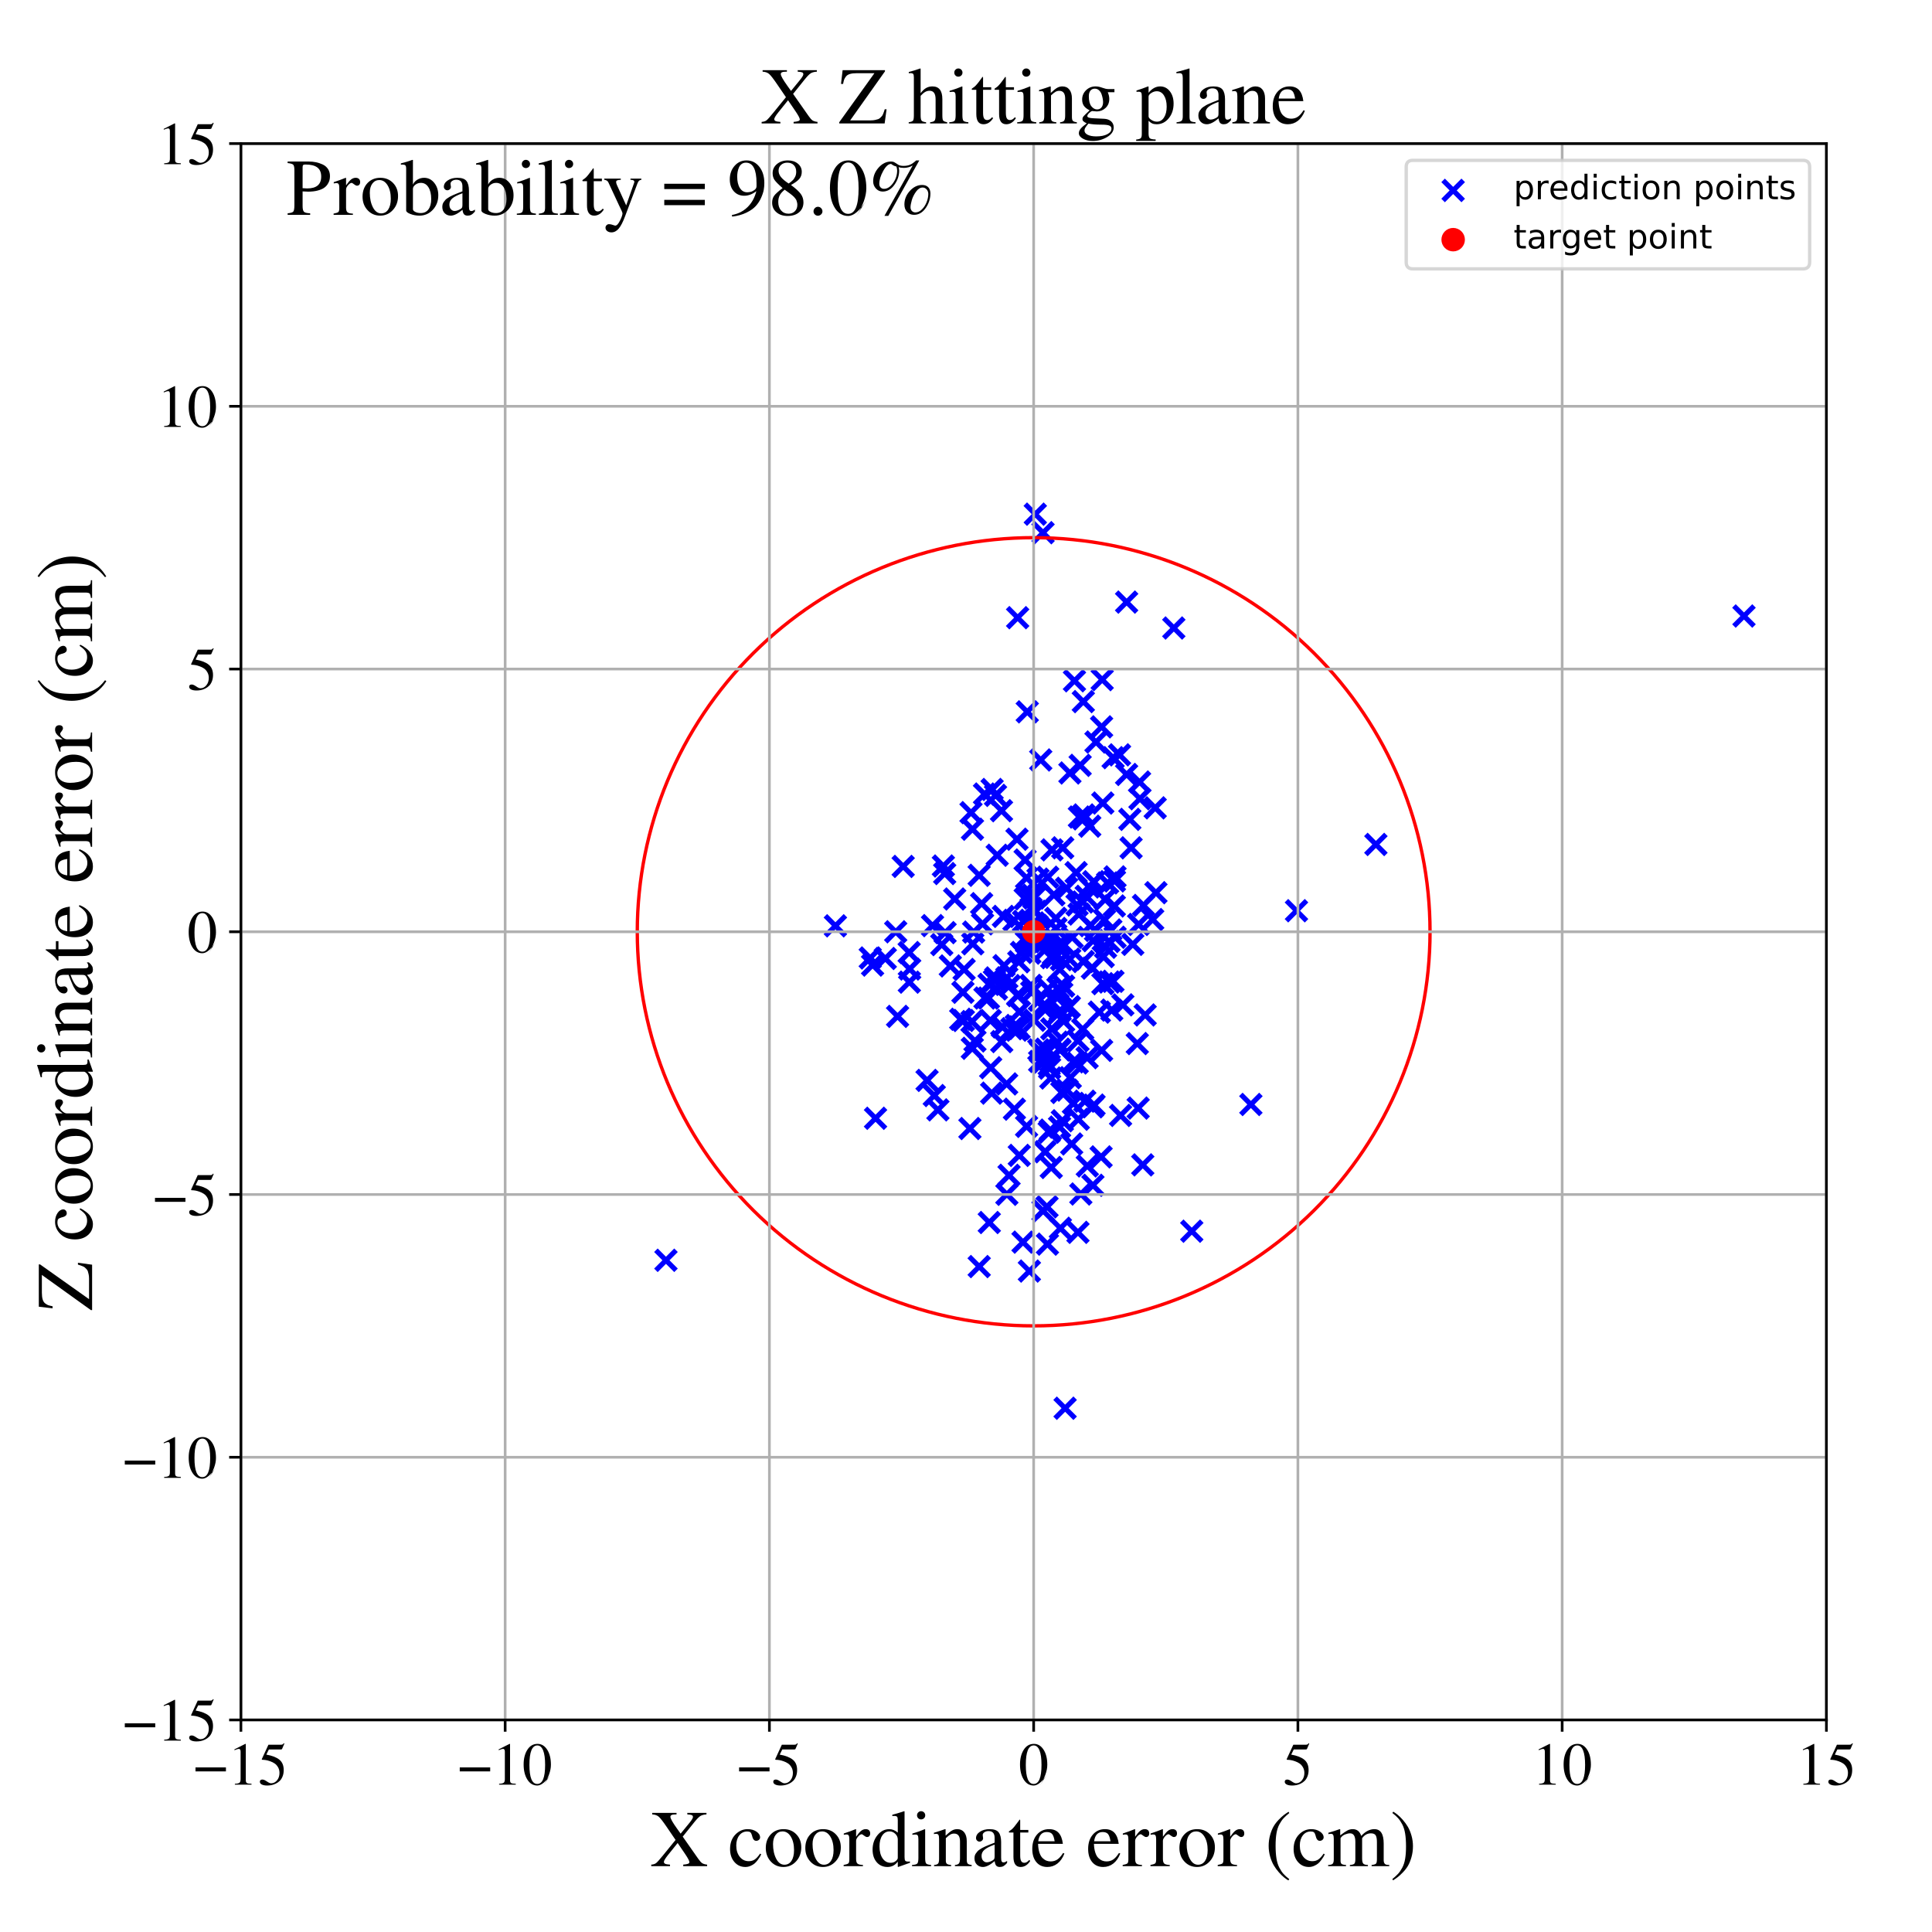 <?xml version="1.0" encoding="utf-8" standalone="no"?>
<!DOCTYPE svg PUBLIC "-//W3C//DTD SVG 1.1//EN"
  "http://www.w3.org/Graphics/SVG/1.1/DTD/svg11.dtd">
<!-- Created with matplotlib (https://matplotlib.org/) -->
<svg height="576pt" version="1.1" viewBox="0 0 576 576" width="576pt" xmlns="http://www.w3.org/2000/svg" xmlns:xlink="http://www.w3.org/1999/xlink">
 <defs>
  <style type="text/css">
*{stroke-linecap:butt;stroke-linejoin:round;}
  </style>
 </defs>
 <g id="figure_1">
  <g id="patch_1">
   <path d="M 0 576 
L 576 576 
L 576 0 
L 0 0 
z
" style="fill:#ffffff;"/>
  </g>
  <g id="axes_1">
   <g id="patch_2">
    <path d="M 71.822 512.784 
L 544.52 512.784 
L 544.52 42.802 
L 71.822 42.802 
z
" style="fill:#ffffff;"/>
   </g>
   <g id="PathCollection_1">
    <defs>
     <path d="M -3 3 
L 3 -3 
M -3 -3 
L 3 3 
" id="mf2b41488a4" style="stroke:#0000ff;stroke-width:1.5;"/>
    </defs>
    <g clip-path="url(#pe3876415a4)">
     <use style="fill:#0000ff;stroke:#0000ff;stroke-width:1.5;" x="309.168" xlink:href="#mf2b41488a4" y="275.953"/>
     <use style="fill:#0000ff;stroke:#0000ff;stroke-width:1.5;" x="311.103" xlink:href="#mf2b41488a4" y="316.652"/>
     <use style="fill:#0000ff;stroke:#0000ff;stroke-width:1.5;" x="294.943" xlink:href="#mf2b41488a4" y="364.473"/>
     <use style="fill:#0000ff;stroke:#0000ff;stroke-width:1.5;" x="309.717" xlink:href="#mf2b41488a4" y="312.991"/>
     <use style="fill:#0000ff;stroke:#0000ff;stroke-width:1.5;" x="309.952" xlink:href="#mf2b41488a4" y="316.448"/>
     <use style="fill:#0000ff;stroke:#0000ff;stroke-width:1.5;" x="287.08" xlink:href="#mf2b41488a4" y="295.834"/>
     <use style="fill:#0000ff;stroke:#0000ff;stroke-width:1.5;" x="310.967" xlink:href="#mf2b41488a4" y="158.815"/>
     <use style="fill:#0000ff;stroke:#0000ff;stroke-width:1.5;" x="311.589" xlink:href="#mf2b41488a4" y="343.377"/>
     <use style="fill:#0000ff;stroke:#0000ff;stroke-width:1.5;" x="322.801" xlink:href="#mf2b41488a4" y="268.925"/>
     <use style="fill:#0000ff;stroke:#0000ff;stroke-width:1.5;" x="289.779" xlink:href="#mf2b41488a4" y="304.564"/>
     <use style="fill:#0000ff;stroke:#0000ff;stroke-width:1.5;" x="326.746" xlink:href="#mf2b41488a4" y="221.223"/>
     <use style="fill:#0000ff;stroke:#0000ff;stroke-width:1.5;" x="322.968" xlink:href="#mf2b41488a4" y="286.658"/>
     <use style="fill:#0000ff;stroke:#0000ff;stroke-width:1.5;" x="289.88" xlink:href="#mf2b41488a4" y="312.535"/>
     <use style="fill:#0000ff;stroke:#0000ff;stroke-width:1.5;" x="313.567" xlink:href="#mf2b41488a4" y="306.75"/>
     <use style="fill:#0000ff;stroke:#0000ff;stroke-width:1.5;" x="289.161" xlink:href="#mf2b41488a4" y="336.453"/>
     <use style="fill:#0000ff;stroke:#0000ff;stroke-width:1.5;" x="339.858" xlink:href="#mf2b41488a4" y="238.133"/>
     <use style="fill:#0000ff;stroke:#0000ff;stroke-width:1.5;" x="295.652" xlink:href="#mf2b41488a4" y="325.901"/>
     <use style="fill:#0000ff;stroke:#0000ff;stroke-width:1.5;" x="323.114" xlink:href="#mf2b41488a4" y="242.962"/>
     <use style="fill:#0000ff;stroke:#0000ff;stroke-width:1.5;" x="335.879" xlink:href="#mf2b41488a4" y="230.892"/>
     <use style="fill:#0000ff;stroke:#0000ff;stroke-width:1.5;" x="309.405" xlink:href="#mf2b41488a4" y="277.827"/>
     <use style="fill:#0000ff;stroke:#0000ff;stroke-width:1.5;" x="283.325" xlink:href="#mf2b41488a4" y="287.984"/>
     <use style="fill:#0000ff;stroke:#0000ff;stroke-width:1.5;" x="312.8" xlink:href="#mf2b41488a4" y="317.549"/>
     <use style="fill:#0000ff;stroke:#0000ff;stroke-width:1.5;" x="289.495" xlink:href="#mf2b41488a4" y="242.276"/>
     <use style="fill:#0000ff;stroke:#0000ff;stroke-width:1.5;" x="249.068" xlink:href="#mf2b41488a4" y="276.023"/>
     <use style="fill:#0000ff;stroke:#0000ff;stroke-width:1.5;" x="298.866" xlink:href="#mf2b41488a4" y="306.155"/>
     <use style="fill:#0000ff;stroke:#0000ff;stroke-width:1.5;" x="315.411" xlink:href="#mf2b41488a4" y="294.582"/>
     <use style="fill:#0000ff;stroke:#0000ff;stroke-width:1.5;" x="291.922" xlink:href="#mf2b41488a4" y="260.961"/>
     <use style="fill:#0000ff;stroke:#0000ff;stroke-width:1.5;" x="293.521" xlink:href="#mf2b41488a4" y="236.729"/>
     <use style="fill:#0000ff;stroke:#0000ff;stroke-width:1.5;" x="303.936" xlink:href="#mf2b41488a4" y="301.648"/>
     <use style="fill:#0000ff;stroke:#0000ff;stroke-width:1.5;" x="320.832" xlink:href="#mf2b41488a4" y="260.159"/>
     <use style="fill:#0000ff;stroke:#0000ff;stroke-width:1.5;" x="300.837" xlink:href="#mf2b41488a4" y="350.399"/>
     <use style="fill:#0000ff;stroke:#0000ff;stroke-width:1.5;" x="314.777" xlink:href="#mf2b41488a4" y="273.784"/>
     <use style="fill:#0000ff;stroke:#0000ff;stroke-width:1.5;" x="295.257" xlink:href="#mf2b41488a4" y="304.238"/>
     <use style="fill:#0000ff;stroke:#0000ff;stroke-width:1.5;" x="306.06" xlink:href="#mf2b41488a4" y="261.722"/>
     <use style="fill:#0000ff;stroke:#0000ff;stroke-width:1.5;" x="312.043" xlink:href="#mf2b41488a4" y="282.668"/>
     <use style="fill:#0000ff;stroke:#0000ff;stroke-width:1.5;" x="306.893" xlink:href="#mf2b41488a4" y="378.949"/>
     <use style="fill:#0000ff;stroke:#0000ff;stroke-width:1.5;" x="308.814" xlink:href="#mf2b41488a4" y="271.695"/>
     <use style="fill:#0000ff;stroke:#0000ff;stroke-width:1.5;" x="312.154" xlink:href="#mf2b41488a4" y="359.806"/>
     <use style="fill:#0000ff;stroke:#0000ff;stroke-width:1.5;" x="339.463" xlink:href="#mf2b41488a4" y="275.603"/>
     <use style="fill:#0000ff;stroke:#0000ff;stroke-width:1.5;" x="335.889" xlink:href="#mf2b41488a4" y="179.505"/>
     <use style="fill:#0000ff;stroke:#0000ff;stroke-width:1.5;" x="313.633" xlink:href="#mf2b41488a4" y="253.379"/>
     <use style="fill:#0000ff;stroke:#0000ff;stroke-width:1.5;" x="321.705" xlink:href="#mf2b41488a4" y="272.509"/>
     <use style="fill:#0000ff;stroke:#0000ff;stroke-width:1.5;" x="308.662" xlink:href="#mf2b41488a4" y="153.293"/>
     <use style="fill:#0000ff;stroke:#0000ff;stroke-width:1.5;" x="329.603" xlink:href="#mf2b41488a4" y="282.413"/>
     <use style="fill:#0000ff;stroke:#0000ff;stroke-width:1.5;" x="332.265" xlink:href="#mf2b41488a4" y="262.633"/>
     <use style="fill:#0000ff;stroke:#0000ff;stroke-width:1.5;" x="329.48" xlink:href="#mf2b41488a4" y="268.135"/>
     <use style="fill:#0000ff;stroke:#0000ff;stroke-width:1.5;" x="297.068" xlink:href="#mf2b41488a4" y="294.856"/>
     <use style="fill:#0000ff;stroke:#0000ff;stroke-width:1.5;" x="287.213" xlink:href="#mf2b41488a4" y="304.243"/>
     <use style="fill:#0000ff;stroke:#0000ff;stroke-width:1.5;" x="337.216" xlink:href="#mf2b41488a4" y="252.768"/>
     <use style="fill:#0000ff;stroke:#0000ff;stroke-width:1.5;" x="314.197" xlink:href="#mf2b41488a4" y="266.784"/>
     <use style="fill:#0000ff;stroke:#0000ff;stroke-width:1.5;" x="286.428" xlink:href="#mf2b41488a4" y="303.878"/>
     <use style="fill:#0000ff;stroke:#0000ff;stroke-width:1.5;" x="313.543" xlink:href="#mf2b41488a4" y="285.514"/>
     <use style="fill:#0000ff;stroke:#0000ff;stroke-width:1.5;" x="519.945" xlink:href="#mf2b41488a4" y="183.656"/>
     <use style="fill:#0000ff;stroke:#0000ff;stroke-width:1.5;" x="319.089" xlink:href="#mf2b41488a4" y="321.289"/>
     <use style="fill:#0000ff;stroke:#0000ff;stroke-width:1.5;" x="306.265" xlink:href="#mf2b41488a4" y="212.225"/>
     <use style="fill:#0000ff;stroke:#0000ff;stroke-width:1.5;" x="316.081" xlink:href="#mf2b41488a4" y="301.282"/>
     <use style="fill:#0000ff;stroke:#0000ff;stroke-width:1.5;" x="305.622" xlink:href="#mf2b41488a4" y="256.4"/>
     <use style="fill:#0000ff;stroke:#0000ff;stroke-width:1.5;" x="326.616" xlink:href="#mf2b41488a4" y="277.391"/>
     <use style="fill:#0000ff;stroke:#0000ff;stroke-width:1.5;" x="316.462" xlink:href="#mf2b41488a4" y="286.116"/>
     <use style="fill:#0000ff;stroke:#0000ff;stroke-width:1.5;" x="332.219" xlink:href="#mf2b41488a4" y="270.101"/>
     <use style="fill:#0000ff;stroke:#0000ff;stroke-width:1.5;" x="331.461" xlink:href="#mf2b41488a4" y="301.143"/>
     <use style="fill:#0000ff;stroke:#0000ff;stroke-width:1.5;" x="261.031" xlink:href="#mf2b41488a4" y="333.396"/>
     <use style="fill:#0000ff;stroke:#0000ff;stroke-width:1.5;" x="325.754" xlink:href="#mf2b41488a4" y="329.982"/>
     <use style="fill:#0000ff;stroke:#0000ff;stroke-width:1.5;" x="355.31" xlink:href="#mf2b41488a4" y="367.066"/>
     <use style="fill:#0000ff;stroke:#0000ff;stroke-width:1.5;" x="339.071" xlink:href="#mf2b41488a4" y="311.123"/>
     <use style="fill:#0000ff;stroke:#0000ff;stroke-width:1.5;" x="305.648" xlink:href="#mf2b41488a4" y="267.979"/>
     <use style="fill:#0000ff;stroke:#0000ff;stroke-width:1.5;" x="331.857" xlink:href="#mf2b41488a4" y="225.888"/>
     <use style="fill:#0000ff;stroke:#0000ff;stroke-width:1.5;" x="317.549" xlink:href="#mf2b41488a4" y="419.843"/>
     <use style="fill:#0000ff;stroke:#0000ff;stroke-width:1.5;" x="281.645" xlink:href="#mf2b41488a4" y="260.436"/>
     <use style="fill:#0000ff;stroke:#0000ff;stroke-width:1.5;" x="308.229" xlink:href="#mf2b41488a4" y="267.734"/>
     <use style="fill:#0000ff;stroke:#0000ff;stroke-width:1.5;" x="372.934" xlink:href="#mf2b41488a4" y="329.282"/>
     <use style="fill:#0000ff;stroke:#0000ff;stroke-width:1.5;" x="314.811" xlink:href="#mf2b41488a4" y="276.798"/>
     <use style="fill:#0000ff;stroke:#0000ff;stroke-width:1.5;" x="310.285" xlink:href="#mf2b41488a4" y="226.571"/>
     <use style="fill:#0000ff;stroke:#0000ff;stroke-width:1.5;" x="305.147" xlink:href="#mf2b41488a4" y="274.695"/>
     <use style="fill:#0000ff;stroke:#0000ff;stroke-width:1.5;" x="318.148" xlink:href="#mf2b41488a4" y="325.001"/>
     <use style="fill:#0000ff;stroke:#0000ff;stroke-width:1.5;" x="318.809" xlink:href="#mf2b41488a4" y="300.106"/>
     <use style="fill:#0000ff;stroke:#0000ff;stroke-width:1.5;" x="315.952" xlink:href="#mf2b41488a4" y="289.011"/>
     <use style="fill:#0000ff;stroke:#0000ff;stroke-width:1.5;" x="324.165" xlink:href="#mf2b41488a4" y="347.608"/>
     <use style="fill:#0000ff;stroke:#0000ff;stroke-width:1.5;" x="312.806" xlink:href="#mf2b41488a4" y="337.535"/>
     <use style="fill:#0000ff;stroke:#0000ff;stroke-width:1.5;" x="316.045" xlink:href="#mf2b41488a4" y="313.048"/>
     <use style="fill:#0000ff;stroke:#0000ff;stroke-width:1.5;" x="320.029" xlink:href="#mf2b41488a4" y="328.96"/>
     <use style="fill:#0000ff;stroke:#0000ff;stroke-width:1.5;" x="316.833" xlink:href="#mf2b41488a4" y="252.765"/>
     <use style="fill:#0000ff;stroke:#0000ff;stroke-width:1.5;" x="287.435" xlink:href="#mf2b41488a4" y="289.026"/>
     <use style="fill:#0000ff;stroke:#0000ff;stroke-width:1.5;" x="303.205" xlink:href="#mf2b41488a4" y="250.198"/>
     <use style="fill:#0000ff;stroke:#0000ff;stroke-width:1.5;" x="303.403" xlink:href="#mf2b41488a4" y="296.826"/>
     <use style="fill:#0000ff;stroke:#0000ff;stroke-width:1.5;" x="330.218" xlink:href="#mf2b41488a4" y="263.237"/>
     <use style="fill:#0000ff;stroke:#0000ff;stroke-width:1.5;" x="289.929" xlink:href="#mf2b41488a4" y="247.224"/>
     <use style="fill:#0000ff;stroke:#0000ff;stroke-width:1.5;" x="267.599" xlink:href="#mf2b41488a4" y="303.02"/>
     <use style="fill:#0000ff;stroke:#0000ff;stroke-width:1.5;" x="290.277" xlink:href="#mf2b41488a4" y="277.886"/>
     <use style="fill:#0000ff;stroke:#0000ff;stroke-width:1.5;" x="328.912" xlink:href="#mf2b41488a4" y="285.187"/>
     <use style="fill:#0000ff;stroke:#0000ff;stroke-width:1.5;" x="301.675" xlink:href="#mf2b41488a4" y="306.689"/>
     <use style="fill:#0000ff;stroke:#0000ff;stroke-width:1.5;" x="316.987" xlink:href="#mf2b41488a4" y="281.461"/>
     <use style="fill:#0000ff;stroke:#0000ff;stroke-width:1.5;" x="294.871" xlink:href="#mf2b41488a4" y="293.471"/>
     <use style="fill:#0000ff;stroke:#0000ff;stroke-width:1.5;" x="298.584" xlink:href="#mf2b41488a4" y="241.701"/>
     <use style="fill:#0000ff;stroke:#0000ff;stroke-width:1.5;" x="334.757" xlink:href="#mf2b41488a4" y="299.584"/>
     <use style="fill:#0000ff;stroke:#0000ff;stroke-width:1.5;" x="328.809" xlink:href="#mf2b41488a4" y="293.27"/>
     <use style="fill:#0000ff;stroke:#0000ff;stroke-width:1.5;" x="309.687" xlink:href="#mf2b41488a4" y="279.943"/>
     <use style="fill:#0000ff;stroke:#0000ff;stroke-width:1.5;" x="311.85" xlink:href="#mf2b41488a4" y="312.797"/>
     <use style="fill:#0000ff;stroke:#0000ff;stroke-width:1.5;" x="318.98" xlink:href="#mf2b41488a4" y="230.454"/>
     <use style="fill:#0000ff;stroke:#0000ff;stroke-width:1.5;" x="296.877" xlink:href="#mf2b41488a4" y="291.552"/>
     <use style="fill:#0000ff;stroke:#0000ff;stroke-width:1.5;" x="328.43" xlink:href="#mf2b41488a4" y="216.702"/>
     <use style="fill:#0000ff;stroke:#0000ff;stroke-width:1.5;" x="317.971" xlink:href="#mf2b41488a4" y="264.821"/>
     <use style="fill:#0000ff;stroke:#0000ff;stroke-width:1.5;" x="312.927" xlink:href="#mf2b41488a4" y="318.458"/>
     <use style="fill:#0000ff;stroke:#0000ff;stroke-width:1.5;" x="330.716" xlink:href="#mf2b41488a4" y="292.771"/>
     <use style="fill:#0000ff;stroke:#0000ff;stroke-width:1.5;" x="325.05" xlink:href="#mf2b41488a4" y="275.972"/>
     <use style="fill:#0000ff;stroke:#0000ff;stroke-width:1.5;" x="294.689" xlink:href="#mf2b41488a4" y="297.56"/>
     <use style="fill:#0000ff;stroke:#0000ff;stroke-width:1.5;" x="271.212" xlink:href="#mf2b41488a4" y="288.902"/>
     <use style="fill:#0000ff;stroke:#0000ff;stroke-width:1.5;" x="326.173" xlink:href="#mf2b41488a4" y="329.466"/>
     <use style="fill:#0000ff;stroke:#0000ff;stroke-width:1.5;" x="319.984" xlink:href="#mf2b41488a4" y="316.583"/>
     <use style="fill:#0000ff;stroke:#0000ff;stroke-width:1.5;" x="307.03" xlink:href="#mf2b41488a4" y="284.166"/>
     <use style="fill:#0000ff;stroke:#0000ff;stroke-width:1.5;" x="313.283" xlink:href="#mf2b41488a4" y="321.396"/>
     <use style="fill:#0000ff;stroke:#0000ff;stroke-width:1.5;" x="198.545" xlink:href="#mf2b41488a4" y="375.737"/>
     <use style="fill:#0000ff;stroke:#0000ff;stroke-width:1.5;" x="339.744" xlink:href="#mf2b41488a4" y="233.146"/>
     <use style="fill:#0000ff;stroke:#0000ff;stroke-width:1.5;" x="325.894" xlink:href="#mf2b41488a4" y="280.444"/>
     <use style="fill:#0000ff;stroke:#0000ff;stroke-width:1.5;" x="319.509" xlink:href="#mf2b41488a4" y="341.063"/>
     <use style="fill:#0000ff;stroke:#0000ff;stroke-width:1.5;" x="284.628" xlink:href="#mf2b41488a4" y="268.022"/>
     <use style="fill:#0000ff;stroke:#0000ff;stroke-width:1.5;" x="308.443" xlink:href="#mf2b41488a4" y="304.188"/>
     <use style="fill:#0000ff;stroke:#0000ff;stroke-width:1.5;" x="260.149" xlink:href="#mf2b41488a4" y="287.728"/>
     <use style="fill:#0000ff;stroke:#0000ff;stroke-width:1.5;" x="293.654" xlink:href="#mf2b41488a4" y="297.547"/>
     <use style="fill:#0000ff;stroke:#0000ff;stroke-width:1.5;" x="316.576" xlink:href="#mf2b41488a4" y="325.706"/>
     <use style="fill:#0000ff;stroke:#0000ff;stroke-width:1.5;" x="340.916" xlink:href="#mf2b41488a4" y="269.94"/>
     <use style="fill:#0000ff;stroke:#0000ff;stroke-width:1.5;" x="322.239" xlink:href="#mf2b41488a4" y="355.975"/>
     <use style="fill:#0000ff;stroke:#0000ff;stroke-width:1.5;" x="296.8" xlink:href="#mf2b41488a4" y="237.13"/>
     <use style="fill:#0000ff;stroke:#0000ff;stroke-width:1.5;" x="298.661" xlink:href="#mf2b41488a4" y="310.537"/>
     <use style="fill:#0000ff;stroke:#0000ff;stroke-width:1.5;" x="300.944" xlink:href="#mf2b41488a4" y="293.838"/>
     <use style="fill:#0000ff;stroke:#0000ff;stroke-width:1.5;" x="326.073" xlink:href="#mf2b41488a4" y="262.863"/>
     <use style="fill:#0000ff;stroke:#0000ff;stroke-width:1.5;" x="290.019" xlink:href="#mf2b41488a4" y="281.379"/>
     <use style="fill:#0000ff;stroke:#0000ff;stroke-width:1.5;" x="299.334" xlink:href="#mf2b41488a4" y="287.903"/>
     <use style="fill:#0000ff;stroke:#0000ff;stroke-width:1.5;" x="302.988" xlink:href="#mf2b41488a4" y="305.724"/>
     <use style="fill:#0000ff;stroke:#0000ff;stroke-width:1.5;" x="315.225" xlink:href="#mf2b41488a4" y="310.688"/>
     <use style="fill:#0000ff;stroke:#0000ff;stroke-width:1.5;" x="300.121" xlink:href="#mf2b41488a4" y="323.156"/>
     <use style="fill:#0000ff;stroke:#0000ff;stroke-width:1.5;" x="312.277" xlink:href="#mf2b41488a4" y="370.924"/>
     <use style="fill:#0000ff;stroke:#0000ff;stroke-width:1.5;" x="316.73" xlink:href="#mf2b41488a4" y="334.143"/>
     <use style="fill:#0000ff;stroke:#0000ff;stroke-width:1.5;" x="321.805" xlink:href="#mf2b41488a4" y="243.584"/>
     <use style="fill:#0000ff;stroke:#0000ff;stroke-width:1.5;" x="344.405" xlink:href="#mf2b41488a4" y="240.849"/>
     <use style="fill:#0000ff;stroke:#0000ff;stroke-width:1.5;" x="307.399" xlink:href="#mf2b41488a4" y="270.802"/>
     <use style="fill:#0000ff;stroke:#0000ff;stroke-width:1.5;" x="305" xlink:href="#mf2b41488a4" y="370.327"/>
     <use style="fill:#0000ff;stroke:#0000ff;stroke-width:1.5;" x="303.503" xlink:href="#mf2b41488a4" y="296.621"/>
     <use style="fill:#0000ff;stroke:#0000ff;stroke-width:1.5;" x="325.682" xlink:href="#mf2b41488a4" y="288.635"/>
     <use style="fill:#0000ff;stroke:#0000ff;stroke-width:1.5;" x="319.658" xlink:href="#mf2b41488a4" y="279.449"/>
     <use style="fill:#0000ff;stroke:#0000ff;stroke-width:1.5;" x="263.939" xlink:href="#mf2b41488a4" y="285.755"/>
     <use style="fill:#0000ff;stroke:#0000ff;stroke-width:1.5;" x="316.562" xlink:href="#mf2b41488a4" y="296.113"/>
     <use style="fill:#0000ff;stroke:#0000ff;stroke-width:1.5;" x="297.303" xlink:href="#mf2b41488a4" y="254.98"/>
     <use style="fill:#0000ff;stroke:#0000ff;stroke-width:1.5;" x="328.433" xlink:href="#mf2b41488a4" y="313.157"/>
     <use style="fill:#0000ff;stroke:#0000ff;stroke-width:1.5;" x="311.437" xlink:href="#mf2b41488a4" y="299.488"/>
     <use style="fill:#0000ff;stroke:#0000ff;stroke-width:1.5;" x="320.339" xlink:href="#mf2b41488a4" y="202.966"/>
     <use style="fill:#0000ff;stroke:#0000ff;stroke-width:1.5;" x="303.827" xlink:href="#mf2b41488a4" y="306.622"/>
     <use style="fill:#0000ff;stroke:#0000ff;stroke-width:1.5;" x="318.931" xlink:href="#mf2b41488a4" y="285.957"/>
     <use style="fill:#0000ff;stroke:#0000ff;stroke-width:1.5;" x="308.183" xlink:href="#mf2b41488a4" y="275.164"/>
     <use style="fill:#0000ff;stroke:#0000ff;stroke-width:1.5;" x="300.184" xlink:href="#mf2b41488a4" y="356.067"/>
     <use style="fill:#0000ff;stroke:#0000ff;stroke-width:1.5;" x="323.835" xlink:href="#mf2b41488a4" y="267.219"/>
     <use style="fill:#0000ff;stroke:#0000ff;stroke-width:1.5;" x="323.415" xlink:href="#mf2b41488a4" y="328.305"/>
     <use style="fill:#0000ff;stroke:#0000ff;stroke-width:1.5;" x="322.797" xlink:href="#mf2b41488a4" y="306.855"/>
     <use style="fill:#0000ff;stroke:#0000ff;stroke-width:1.5;" x="330.621" xlink:href="#mf2b41488a4" y="280.694"/>
     <use style="fill:#0000ff;stroke:#0000ff;stroke-width:1.5;" x="296.472" xlink:href="#mf2b41488a4" y="292.31"/>
     <use style="fill:#0000ff;stroke:#0000ff;stroke-width:1.5;" x="312.42" xlink:href="#mf2b41488a4" y="294.854"/>
     <use style="fill:#0000ff;stroke:#0000ff;stroke-width:1.5;" x="315.911" xlink:href="#mf2b41488a4" y="312.79"/>
     <use style="fill:#0000ff;stroke:#0000ff;stroke-width:1.5;" x="324.693" xlink:href="#mf2b41488a4" y="264.441"/>
     <use style="fill:#0000ff;stroke:#0000ff;stroke-width:1.5;" x="343.658" xlink:href="#mf2b41488a4" y="274.153"/>
     <use style="fill:#0000ff;stroke:#0000ff;stroke-width:1.5;" x="309.873" xlink:href="#mf2b41488a4" y="298.22"/>
     <use style="fill:#0000ff;stroke:#0000ff;stroke-width:1.5;" x="322.995" xlink:href="#mf2b41488a4" y="244.138"/>
     <use style="fill:#0000ff;stroke:#0000ff;stroke-width:1.5;" x="281.763" xlink:href="#mf2b41488a4" y="278.054"/>
     <use style="fill:#0000ff;stroke:#0000ff;stroke-width:1.5;" x="278.543" xlink:href="#mf2b41488a4" y="326.622"/>
     <use style="fill:#0000ff;stroke:#0000ff;stroke-width:1.5;" x="316.141" xlink:href="#mf2b41488a4" y="366.193"/>
     <use style="fill:#0000ff;stroke:#0000ff;stroke-width:1.5;" x="321.375" xlink:href="#mf2b41488a4" y="367.406"/>
     <use style="fill:#0000ff;stroke:#0000ff;stroke-width:1.5;" x="339.327" xlink:href="#mf2b41488a4" y="330.361"/>
     <use style="fill:#0000ff;stroke:#0000ff;stroke-width:1.5;" x="315.893" xlink:href="#mf2b41488a4" y="336.011"/>
     <use style="fill:#0000ff;stroke:#0000ff;stroke-width:1.5;" x="321.489" xlink:href="#mf2b41488a4" y="333.689"/>
     <use style="fill:#0000ff;stroke:#0000ff;stroke-width:1.5;" x="305.412" xlink:href="#mf2b41488a4" y="279.886"/>
     <use style="fill:#0000ff;stroke:#0000ff;stroke-width:1.5;" x="304.553" xlink:href="#mf2b41488a4" y="283.952"/>
     <use style="fill:#0000ff;stroke:#0000ff;stroke-width:1.5;" x="280.775" xlink:href="#mf2b41488a4" y="281.625"/>
     <use style="fill:#0000ff;stroke:#0000ff;stroke-width:1.5;" x="313.143" xlink:href="#mf2b41488a4" y="336.926"/>
     <use style="fill:#0000ff;stroke:#0000ff;stroke-width:1.5;" x="313.416" xlink:href="#mf2b41488a4" y="348.073"/>
     <use style="fill:#0000ff;stroke:#0000ff;stroke-width:1.5;" x="267.046" xlink:href="#mf2b41488a4" y="277.796"/>
     <use style="fill:#0000ff;stroke:#0000ff;stroke-width:1.5;" x="295.786" xlink:href="#mf2b41488a4" y="235.372"/>
     <use style="fill:#0000ff;stroke:#0000ff;stroke-width:1.5;" x="279.623" xlink:href="#mf2b41488a4" y="330.89"/>
     <use style="fill:#0000ff;stroke:#0000ff;stroke-width:1.5;" x="311.377" xlink:href="#mf2b41488a4" y="300.804"/>
     <use style="fill:#0000ff;stroke:#0000ff;stroke-width:1.5;" x="307.888" xlink:href="#mf2b41488a4" y="266.915"/>
     <use style="fill:#0000ff;stroke:#0000ff;stroke-width:1.5;" x="325.84" xlink:href="#mf2b41488a4" y="353.379"/>
     <use style="fill:#0000ff;stroke:#0000ff;stroke-width:1.5;" x="344.625" xlink:href="#mf2b41488a4" y="266.144"/>
     <use style="fill:#0000ff;stroke:#0000ff;stroke-width:1.5;" x="315.308" xlink:href="#mf2b41488a4" y="302.409"/>
     <use style="fill:#0000ff;stroke:#0000ff;stroke-width:1.5;" x="327.762" xlink:href="#mf2b41488a4" y="301.747"/>
     <use style="fill:#0000ff;stroke:#0000ff;stroke-width:1.5;" x="321.153" xlink:href="#mf2b41488a4" y="316.909"/>
     <use style="fill:#0000ff;stroke:#0000ff;stroke-width:1.5;" x="324.106" xlink:href="#mf2b41488a4" y="315.332"/>
     <use style="fill:#0000ff;stroke:#0000ff;stroke-width:1.5;" x="292.932" xlink:href="#mf2b41488a4" y="275.436"/>
     <use style="fill:#0000ff;stroke:#0000ff;stroke-width:1.5;" x="303.888" xlink:href="#mf2b41488a4" y="344.461"/>
     <use style="fill:#0000ff;stroke:#0000ff;stroke-width:1.5;" x="300.169" xlink:href="#mf2b41488a4" y="291.514"/>
     <use style="fill:#0000ff;stroke:#0000ff;stroke-width:1.5;" x="314.037" xlink:href="#mf2b41488a4" y="284.594"/>
     <use style="fill:#0000ff;stroke:#0000ff;stroke-width:1.5;" x="307.61" xlink:href="#mf2b41488a4" y="295.771"/>
     <use style="fill:#0000ff;stroke:#0000ff;stroke-width:1.5;" x="331.176" xlink:href="#mf2b41488a4" y="277.256"/>
     <use style="fill:#0000ff;stroke:#0000ff;stroke-width:1.5;" x="386.529" xlink:href="#mf2b41488a4" y="271.522"/>
     <use style="fill:#0000ff;stroke:#0000ff;stroke-width:1.5;" x="317.102" xlink:href="#mf2b41488a4" y="293.988"/>
     <use style="fill:#0000ff;stroke:#0000ff;stroke-width:1.5;" x="310.231" xlink:href="#mf2b41488a4" y="313.702"/>
     <use style="fill:#0000ff;stroke:#0000ff;stroke-width:1.5;" x="328.278" xlink:href="#mf2b41488a4" y="344.91"/>
     <use style="fill:#0000ff;stroke:#0000ff;stroke-width:1.5;" x="337.723" xlink:href="#mf2b41488a4" y="281.543"/>
     <use style="fill:#0000ff;stroke:#0000ff;stroke-width:1.5;" x="308.385" xlink:href="#mf2b41488a4" y="277.263"/>
     <use style="fill:#0000ff;stroke:#0000ff;stroke-width:1.5;" x="410.203" xlink:href="#mf2b41488a4" y="251.765"/>
     <use style="fill:#0000ff;stroke:#0000ff;stroke-width:1.5;" x="331.809" xlink:href="#mf2b41488a4" y="292.563"/>
     <use style="fill:#0000ff;stroke:#0000ff;stroke-width:1.5;" x="309.465" xlink:href="#mf2b41488a4" y="262.089"/>
     <use style="fill:#0000ff;stroke:#0000ff;stroke-width:1.5;" x="336.84" xlink:href="#mf2b41488a4" y="244.285"/>
     <use style="fill:#0000ff;stroke:#0000ff;stroke-width:1.5;" x="329.302" xlink:href="#mf2b41488a4" y="274.267"/>
     <use style="fill:#0000ff;stroke:#0000ff;stroke-width:1.5;" x="311.726" xlink:href="#mf2b41488a4" y="280.754"/>
     <use style="fill:#0000ff;stroke:#0000ff;stroke-width:1.5;" x="292.661" xlink:href="#mf2b41488a4" y="269.403"/>
     <use style="fill:#0000ff;stroke:#0000ff;stroke-width:1.5;" x="302.428" xlink:href="#mf2b41488a4" y="330.69"/>
     <use style="fill:#0000ff;stroke:#0000ff;stroke-width:1.5;" x="349.956" xlink:href="#mf2b41488a4" y="187.232"/>
     <use style="fill:#0000ff;stroke:#0000ff;stroke-width:1.5;" x="328.791" xlink:href="#mf2b41488a4" y="239.415"/>
     <use style="fill:#0000ff;stroke:#0000ff;stroke-width:1.5;" x="290.669" xlink:href="#mf2b41488a4" y="310.348"/>
     <use style="fill:#0000ff;stroke:#0000ff;stroke-width:1.5;" x="303.397" xlink:href="#mf2b41488a4" y="184.155"/>
     <use style="fill:#0000ff;stroke:#0000ff;stroke-width:1.5;" x="291.936" xlink:href="#mf2b41488a4" y="377.612"/>
     <use style="fill:#0000ff;stroke:#0000ff;stroke-width:1.5;" x="306.622" xlink:href="#mf2b41488a4" y="267.019"/>
     <use style="fill:#0000ff;stroke:#0000ff;stroke-width:1.5;" x="328.606" xlink:href="#mf2b41488a4" y="202.626"/>
     <use style="fill:#0000ff;stroke:#0000ff;stroke-width:1.5;" x="259.452" xlink:href="#mf2b41488a4" y="285.605"/>
     <use style="fill:#0000ff;stroke:#0000ff;stroke-width:1.5;" x="311.908" xlink:href="#mf2b41488a4" y="279.849"/>
     <use style="fill:#0000ff;stroke:#0000ff;stroke-width:1.5;" x="276.393" xlink:href="#mf2b41488a4" y="322.104"/>
     <use style="fill:#0000ff;stroke:#0000ff;stroke-width:1.5;" x="332.429" xlink:href="#mf2b41488a4" y="261.433"/>
     <use style="fill:#0000ff;stroke:#0000ff;stroke-width:1.5;" x="281.255" xlink:href="#mf2b41488a4" y="258.185"/>
     <use style="fill:#0000ff;stroke:#0000ff;stroke-width:1.5;" x="332.447" xlink:href="#mf2b41488a4" y="279.427"/>
     <use style="fill:#0000ff;stroke:#0000ff;stroke-width:1.5;" x="324.896" xlink:href="#mf2b41488a4" y="246.315"/>
     <use style="fill:#0000ff;stroke:#0000ff;stroke-width:1.5;" x="306.02" xlink:href="#mf2b41488a4" y="280.907"/>
     <use style="fill:#0000ff;stroke:#0000ff;stroke-width:1.5;" x="312.368" xlink:href="#mf2b41488a4" y="261.525"/>
     <use style="fill:#0000ff;stroke:#0000ff;stroke-width:1.5;" x="322.032" xlink:href="#mf2b41488a4" y="228.177"/>
     <use style="fill:#0000ff;stroke:#0000ff;stroke-width:1.5;" x="310.96" xlink:href="#mf2b41488a4" y="360.975"/>
     <use style="fill:#0000ff;stroke:#0000ff;stroke-width:1.5;" x="302.288" xlink:href="#mf2b41488a4" y="274.38"/>
     <use style="fill:#0000ff;stroke:#0000ff;stroke-width:1.5;" x="269.274" xlink:href="#mf2b41488a4" y="258.312"/>
     <use style="fill:#0000ff;stroke:#0000ff;stroke-width:1.5;" x="315.65" xlink:href="#mf2b41488a4" y="281.503"/>
     <use style="fill:#0000ff;stroke:#0000ff;stroke-width:1.5;" x="322.979" xlink:href="#mf2b41488a4" y="209.173"/>
     <use style="fill:#0000ff;stroke:#0000ff;stroke-width:1.5;" x="307.374" xlink:href="#mf2b41488a4" y="293.786"/>
     <use style="fill:#0000ff;stroke:#0000ff;stroke-width:1.5;" x="306.062" xlink:href="#mf2b41488a4" y="335.813"/>
     <use style="fill:#0000ff;stroke:#0000ff;stroke-width:1.5;" x="334.081" xlink:href="#mf2b41488a4" y="332.545"/>
     <use style="fill:#0000ff;stroke:#0000ff;stroke-width:1.5;" x="303.735" xlink:href="#mf2b41488a4" y="286.746"/>
     <use style="fill:#0000ff;stroke:#0000ff;stroke-width:1.5;" x="314.615" xlink:href="#mf2b41488a4" y="285.419"/>
     <use style="fill:#0000ff;stroke:#0000ff;stroke-width:1.5;" x="333.774" xlink:href="#mf2b41488a4" y="225.044"/>
     <use style="fill:#0000ff;stroke:#0000ff;stroke-width:1.5;" x="303.103" xlink:href="#mf2b41488a4" y="307.125"/>
     <use style="fill:#0000ff;stroke:#0000ff;stroke-width:1.5;" x="318.316" xlink:href="#mf2b41488a4" y="300.598"/>
     <use style="fill:#0000ff;stroke:#0000ff;stroke-width:1.5;" x="271.055" xlink:href="#mf2b41488a4" y="283.982"/>
     <use style="fill:#0000ff;stroke:#0000ff;stroke-width:1.5;" x="317.119" xlink:href="#mf2b41488a4" y="304.433"/>
     <use style="fill:#0000ff;stroke:#0000ff;stroke-width:1.5;" x="340.699" xlink:href="#mf2b41488a4" y="347.291"/>
     <use style="fill:#0000ff;stroke:#0000ff;stroke-width:1.5;" x="295.365" xlink:href="#mf2b41488a4" y="318.326"/>
     <use style="fill:#0000ff;stroke:#0000ff;stroke-width:1.5;" x="271.107" xlink:href="#mf2b41488a4" y="292.811"/>
     <use style="fill:#0000ff;stroke:#0000ff;stroke-width:1.5;" x="321.102" xlink:href="#mf2b41488a4" y="269.798"/>
     <use style="fill:#0000ff;stroke:#0000ff;stroke-width:1.5;" x="341.417" xlink:href="#mf2b41488a4" y="302.596"/>
     <use style="fill:#0000ff;stroke:#0000ff;stroke-width:1.5;" x="321.392" xlink:href="#mf2b41488a4" y="310.276"/>
     <use style="fill:#0000ff;stroke:#0000ff;stroke-width:1.5;" x="299.158" xlink:href="#mf2b41488a4" y="273.207"/>
     <use style="fill:#0000ff;stroke:#0000ff;stroke-width:1.5;" x="278.021" xlink:href="#mf2b41488a4" y="275.957"/>
     <use style="fill:#0000ff;stroke:#0000ff;stroke-width:1.5;" x="313.092" xlink:href="#mf2b41488a4" y="280.48"/>
    </g>
   </g>
   <g id="PathCollection_2">
    <defs>
     <path d="M 0 3 
C 0.796 3 1.559 2.684 2.121 2.121 
C 2.684 1.559 3 0.796 3 0 
C 3 -0.796 2.684 -1.559 2.121 -2.121 
C 1.559 -2.684 0.796 -3 0 -3 
C -0.796 -3 -1.559 -2.684 -2.121 -2.121 
C -2.684 -1.559 -3 -0.796 -3 0 
C -3 0.796 -2.684 1.559 -2.121 2.121 
C -1.559 2.684 -0.796 3 0 3 
z
" id="me62d75d193" style="stroke:#ff0000;"/>
    </defs>
    <g clip-path="url(#pe3876415a4)">
     <use style="fill:#ff0000;stroke:#ff0000;" x="308.171" xlink:href="#me62d75d193" y="277.793"/>
    </g>
   </g>
   <g id="patch_3">
    <path clip-path="url(#pe3876415a4)" d="M 308.171 395.288 
C 339.511 395.288 369.572 382.908 391.733 360.875 
C 413.894 338.841 426.346 308.953 426.346 277.793 
C 426.346 246.633 413.894 216.745 391.733 194.711 
C 369.572 172.677 339.511 160.297 308.171 160.297 
C 276.831 160.297 246.77 172.677 224.609 194.711 
C 202.448 216.745 189.997 246.633 189.997 277.793 
C 189.997 308.953 202.448 338.841 224.609 360.875 
C 246.77 382.908 276.831 395.288 308.171 395.288 
z
" style="fill:none;stroke:#ff0000;stroke-linejoin:miter;"/>
   </g>
   <g id="matplotlib.axis_1">
    <g id="xtick_1">
     <g id="line2d_1">
      <path clip-path="url(#pe3876415a4)" d="M 71.822 512.784 
L 71.822 42.802 
" style="fill:none;stroke:#b0b0b0;stroke-linecap:square;stroke-width:0.8;"/>
     </g>
     <g id="line2d_2">
      <defs>
       <path d="M 0 0 
L 0 3.5 
" id="m478f59ee0e" style="stroke:#000000;stroke-width:0.8;"/>
      </defs>
      <g>
       <use style="stroke:#000000;stroke-width:0.8;" x="71.822" xlink:href="#m478f59ee0e" y="512.784"/>
      </g>
     </g>
     <g id="text_1">
      <!-- −15 -->
      <defs>
       <path d="M 3 22 
L 3 28.594 
L 53.406 28.594 
L 53.406 22 
z
" id="FreeSerif-8722"/>
       <path d="M 18.297 59.297 
Q 16.5 59.297 11.094 57.094 
L 11.094 58.5 
L 29.094 67.594 
L 29.906 67.406 
L 29.906 7.406 
Q 29.906 3.797 31.703 2.688 
Q 33.5 1.594 39.406 1.5 
L 39.406 0 
L 11.797 0 
L 11.797 1.5 
Q 17.406 1.703 19.344 3.141 
Q 21.297 4.594 21.297 9.297 
L 21.297 54.594 
Q 21.297 59.297 18.297 59.297 
z
" id="FreeSerif-49"/>
       <path d="M 35.703 19.406 
Q 35.703 24.703 33.344 28.797 
Q 31 32.906 27.641 35.156 
Q 24.297 37.406 20.141 38.844 
Q 16 40.297 12.953 40.75 
Q 9.906 41.203 7.594 41.203 
Q 6.406 41.203 6.406 42 
Q 6.406 42.297 6.5 42.5 
L 17.406 66.203 
L 38.297 66.203 
Q 39.906 66.203 40.844 66.703 
Q 41.797 67.203 42.906 68.797 
L 43.797 68.094 
L 40 59.203 
Q 39.594 58.297 37.703 58.297 
L 18.094 58.297 
L 13.906 49.797 
Q 28.5 47.203 35.594 41.344 
Q 42.703 35.5 42.703 24.203 
Q 42.703 18.297 40.844 13.688 
Q 39 9.094 36.141 6.297 
Q 33.297 3.5 29.547 1.703 
Q 25.797 -0.094 22.344 -0.75 
Q 18.906 -1.406 15.406 -1.406 
Q 9.797 -1.406 6.5 0.25 
Q 3.203 1.906 3.203 4.797 
Q 3.203 8.5 7.5 8.5 
Q 10.297 8.5 14.75 5.391 
Q 19.203 2.297 21.797 2.297 
Q 27.703 2.297 31.703 7.25 
Q 35.703 12.203 35.703 19.406 
z
" id="FreeSerif-53"/>
      </defs>
      <g transform="translate(57.746 532.077)scale(0.18 -0.18)">
       <use xlink:href="#FreeSerif-8722"/>
       <use x="56.4" xlink:href="#FreeSerif-49"/>
       <use x="106.4" xlink:href="#FreeSerif-53"/>
      </g>
     </g>
    </g>
    <g id="xtick_2">
     <g id="line2d_3">
      <path clip-path="url(#pe3876415a4)" d="M 150.605 512.784 
L 150.605 42.802 
" style="fill:none;stroke:#b0b0b0;stroke-linecap:square;stroke-width:0.8;"/>
     </g>
     <g id="line2d_4">
      <g>
       <use style="stroke:#000000;stroke-width:0.8;" x="150.605" xlink:href="#m478f59ee0e" y="512.784"/>
      </g>
     </g>
     <g id="text_2">
      <!-- −10 -->
      <defs>
       <path d="M 47.594 17.797 
Q 35.203 -1.406 25 -1.406 
Q 14.797 -1.406 8.594 8.391 
Q 2.406 18.203 2.406 33.594 
Q 2.406 48.094 8.594 57.844 
Q 14.797 67.594 25.406 67.594 
Q 35.203 67.594 41.391 58 
Q 47.594 48.406 47.594 33 
Q 47.594 17.797 35.203 -1.406 
z
M 25.094 65 
Q 12 65 12 32.703 
Q 12 1.203 25 1.203 
Q 38 1.203 38 32.797 
Q 38 48.5 34.703 56.75 
Q 31.406 65 25.094 65 
z
" id="FreeSerif-48"/>
      </defs>
      <g transform="translate(136.529 532.077)scale(0.18 -0.18)">
       <use xlink:href="#FreeSerif-8722"/>
       <use x="56.4" xlink:href="#FreeSerif-49"/>
       <use x="106.4" xlink:href="#FreeSerif-48"/>
      </g>
     </g>
    </g>
    <g id="xtick_3">
     <g id="line2d_5">
      <path clip-path="url(#pe3876415a4)" d="M 229.388 512.784 
L 229.388 42.802 
" style="fill:none;stroke:#b0b0b0;stroke-linecap:square;stroke-width:0.8;"/>
     </g>
     <g id="line2d_6">
      <g>
       <use style="stroke:#000000;stroke-width:0.8;" x="229.388" xlink:href="#m478f59ee0e" y="512.784"/>
      </g>
     </g>
     <g id="text_3">
      <!-- −5 -->
      <g transform="translate(219.812 532.077)scale(0.18 -0.18)">
       <use xlink:href="#FreeSerif-8722"/>
       <use x="56.4" xlink:href="#FreeSerif-53"/>
      </g>
     </g>
    </g>
    <g id="xtick_4">
     <g id="line2d_7">
      <path clip-path="url(#pe3876415a4)" d="M 308.171 512.784 
L 308.171 42.802 
" style="fill:none;stroke:#b0b0b0;stroke-linecap:square;stroke-width:0.8;"/>
     </g>
     <g id="line2d_8">
      <g>
       <use style="stroke:#000000;stroke-width:0.8;" x="308.171" xlink:href="#m478f59ee0e" y="512.784"/>
      </g>
     </g>
     <g id="text_4">
      <!-- 0 -->
      <g transform="translate(303.671 532.077)scale(0.18 -0.18)">
       <use xlink:href="#FreeSerif-48"/>
      </g>
     </g>
    </g>
    <g id="xtick_5">
     <g id="line2d_9">
      <path clip-path="url(#pe3876415a4)" d="M 386.954 512.784 
L 386.954 42.802 
" style="fill:none;stroke:#b0b0b0;stroke-linecap:square;stroke-width:0.8;"/>
     </g>
     <g id="line2d_10">
      <g>
       <use style="stroke:#000000;stroke-width:0.8;" x="386.954" xlink:href="#m478f59ee0e" y="512.784"/>
      </g>
     </g>
     <g id="text_5">
      <!-- 5 -->
      <g transform="translate(382.454 532.077)scale(0.18 -0.18)">
       <use xlink:href="#FreeSerif-53"/>
      </g>
     </g>
    </g>
    <g id="xtick_6">
     <g id="line2d_11">
      <path clip-path="url(#pe3876415a4)" d="M 465.737 512.784 
L 465.737 42.802 
" style="fill:none;stroke:#b0b0b0;stroke-linecap:square;stroke-width:0.8;"/>
     </g>
     <g id="line2d_12">
      <g>
       <use style="stroke:#000000;stroke-width:0.8;" x="465.737" xlink:href="#m478f59ee0e" y="512.784"/>
      </g>
     </g>
     <g id="text_6">
      <!-- 10 -->
      <g transform="translate(456.737 532.077)scale(0.18 -0.18)">
       <use xlink:href="#FreeSerif-49"/>
       <use x="50" xlink:href="#FreeSerif-48"/>
      </g>
     </g>
    </g>
    <g id="xtick_7">
     <g id="line2d_13">
      <path clip-path="url(#pe3876415a4)" d="M 544.52 512.784 
L 544.52 42.802 
" style="fill:none;stroke:#b0b0b0;stroke-linecap:square;stroke-width:0.8;"/>
     </g>
     <g id="line2d_14">
      <g>
       <use style="stroke:#000000;stroke-width:0.8;" x="544.52" xlink:href="#m478f59ee0e" y="512.784"/>
      </g>
     </g>
     <g id="text_7">
      <!-- 15 -->
      <g transform="translate(535.52 532.077)scale(0.18 -0.18)">
       <use xlink:href="#FreeSerif-49"/>
       <use x="50" xlink:href="#FreeSerif-53"/>
      </g>
     </g>
    </g>
    <g id="text_8">
     <!-- X coordinate error (cm) -->
     <defs>
      <path d="M 69.594 66.203 
L 69.594 64.297 
Q 64.703 64 62.047 62.344 
Q 59.406 60.703 54.703 54.906 
L 40.094 36.703 
L 59.297 9.297 
Q 62.297 5 64.297 3.703 
Q 66.297 2.406 70.406 1.906 
L 70.406 0 
L 40.703 0 
L 40.703 1.906 
Q 44.797 2.297 46.594 2.938 
Q 48.406 3.594 48.406 5 
Q 48.406 7.203 43.297 14.797 
L 33.797 28.797 
L 21.906 14 
Q 16.703 7.5 16.703 5.406 
Q 16.703 3.703 18.297 2.953 
Q 19.906 2.203 24.297 1.906 
L 24.297 0 
L 1 0 
L 1 1.906 
Q 4.906 2.203 7 3.797 
Q 9.094 5.406 15.5 13.297 
L 31.203 32.594 
L 20.297 48.594 
Q 13.297 58.906 10.25 61.5 
Q 7.203 64.094 2.203 64.297 
L 2.203 66.203 
L 32.406 66.203 
L 32.406 64.297 
L 29.594 64.203 
Q 24.797 64.094 24.797 61.297 
Q 24.797 58.094 33.297 46.297 
L 37.5 40.406 
L 48.797 54.203 
Q 52.797 59.203 52.797 61.094 
Q 52.797 62.797 51.344 63.438 
Q 49.906 64.094 45.797 64.297 
L 45.797 66.203 
z
" id="FreeSerif-88"/>
      <path id="FreeSerif-32"/>
      <path d="M 2.5 21.297 
Q 2.5 32.406 9.047 39.203 
Q 15.594 46 24.406 46 
Q 30.703 46 35.25 42.953 
Q 39.797 39.906 39.797 35.703 
Q 39.797 34 38.391 32.75 
Q 37 31.5 35 31.5 
Q 31.594 31.5 30.297 36.094 
L 29.703 38.297 
Q 28.906 41.094 27.703 42.094 
Q 26.5 43.094 23.797 43.094 
Q 17.703 43.094 13.953 38.25 
Q 10.203 33.406 10.203 25.703 
Q 10.203 17.094 14.547 11.641 
Q 18.906 6.203 25.703 6.203 
Q 30 6.203 33.094 8.25 
Q 36.203 10.297 39.797 15.594 
L 41.203 14.703 
Q 40.203 12.703 39.453 11.391 
Q 38.703 10.094 36.75 7.5 
Q 34.797 4.906 32.891 3.297 
Q 31 1.703 27.891 0.344 
Q 24.797 -1 21.5 -1 
Q 13.203 -1 7.844 5.25 
Q 2.5 11.5 2.5 21.297 
z
" id="FreeSerif-99"/>
      <path d="M 24.594 46 
Q 34.203 46 40.391 39.594 
Q 46.594 33.203 46.594 23.406 
Q 46.594 13 40.188 6 
Q 33.797 -1 24.391 -1 
Q 15 -1 8.75 5.75 
Q 2.5 12.5 2.5 22.594 
Q 2.5 32.906 8.641 39.453 
Q 14.797 46 24.594 46 
z
M 11.5 27.5 
Q 11.5 16.797 15.391 9.297 
Q 19.297 1.797 25.594 1.797 
Q 31.203 1.797 34.391 6.594 
Q 37.594 11.406 37.594 19.906 
Q 37.594 30.203 33.594 36.703 
Q 29.594 43.203 23.297 43.203 
Q 18 43.203 14.75 38.891 
Q 11.5 34.594 11.5 27.5 
z
" id="FreeSerif-111"/>
      <path d="M 30.094 36.203 
Q 28.594 36.203 26.391 37.953 
Q 24.203 39.703 23.5 39.703 
Q 21.5 39.703 19 36.797 
Q 16.5 33.906 16.5 31.5 
L 16.5 9 
Q 16.5 4.703 18.203 3.203 
Q 19.906 1.703 25 1.5 
L 25 0 
L 1 0 
L 1 1.5 
Q 5.797 2.406 6.938 3.5 
Q 8.094 4.594 8.094 8.406 
L 8.094 33.406 
Q 8.094 36.703 7.344 38.047 
Q 6.594 39.406 4.703 39.406 
Q 3.094 39.406 1.203 39 
L 1.203 40.594 
Q 9.203 43.203 16 46 
L 16.5 45.797 
L 16.5 36.594 
Q 20.203 41.906 22.797 43.953 
Q 25.406 46 28.5 46 
Q 31.094 46 32.547 44.594 
Q 34 43.203 34 40.703 
Q 34 38.594 32.953 37.391 
Q 31.906 36.203 30.094 36.203 
z
" id="FreeSerif-114"/>
      <path d="M 34.203 -1 
L 33.797 -0.703 
L 33.797 5.703 
Q 29 -1 21 -1 
Q 12.703 -1 7.594 4.953 
Q 2.5 10.906 2.5 20.5 
Q 2.5 31.094 8.594 38.547 
Q 14.703 46 23.297 46 
Q 28.703 46 33.797 41.703 
L 33.797 57.297 
Q 33.797 60.406 32.891 61.406 
Q 32 62.406 29.203 62.406 
Q 27.797 62.406 27 62.297 
L 27 63.906 
Q 36.094 66.297 41.703 68.297 
L 42.203 68.094 
L 42.203 11.406 
Q 42.203 7.906 43.047 6.797 
Q 43.906 5.703 46.594 5.703 
Q 47.094 5.703 48.906 5.797 
L 48.906 4.203 
z
M 24.906 4.203 
Q 28.703 4.203 31.25 6.344 
Q 33.797 8.5 33.797 10.203 
L 33.797 33.203 
Q 33.797 37.203 30.688 40.203 
Q 27.594 43.203 23.594 43.203 
Q 17.906 43.203 14.5 38.094 
Q 11.094 33 11.094 24.5 
Q 11.094 15.297 14.891 9.75 
Q 18.703 4.203 24.906 4.203 
z
" id="FreeSerif-100"/>
      <path d="M 6.203 39.297 
Q 4 39.297 2 39 
L 2 40.5 
Q 9 42.5 17.5 46 
L 17.906 45.703 
L 17.906 10.203 
Q 17.906 4.797 19.156 3.344 
Q 20.406 1.906 25.297 1.5 
L 25.297 0 
L 1.594 0 
L 1.594 1.5 
Q 6.797 1.797 8.141 3.297 
Q 9.5 4.797 9.5 10.203 
L 9.5 33.406 
Q 9.5 36.703 8.75 38 
Q 8 39.297 6.203 39.297 
z
M 12.797 68.297 
Q 15 68.297 16.5 66.797 
Q 18 65.297 18 63.203 
Q 18 61 16.5 59.547 
Q 15 58.094 12.797 58.094 
Q 10.703 58.094 9.25 59.594 
Q 7.797 61.094 7.797 63.188 
Q 7.797 65.297 9.297 66.797 
Q 10.797 68.297 12.797 68.297 
z
" id="FreeSerif-105"/>
      <path d="M 1 39.797 
L 1 41.5 
Q 8.406 43.703 14.797 46 
L 15.5 45.797 
L 15.5 37.906 
Q 20.594 42.703 23.547 44.344 
Q 26.5 46 30 46 
Q 35.5 46 38.641 42.047 
Q 41.797 38.094 41.797 31 
L 41.797 8.094 
Q 41.797 4.406 43 3.156 
Q 44.203 1.906 47.906 1.5 
L 47.906 0 
L 27.094 0 
L 27.094 1.5 
Q 30.906 1.797 32.156 3.5 
Q 33.406 5.203 33.406 9.906 
L 33.406 30.797 
Q 33.406 40.5 26.094 40.5 
Q 23.594 40.5 21.5 39.344 
Q 19.406 38.203 15.797 34.797 
L 15.797 6.703 
Q 15.797 4 17.188 2.891 
Q 18.594 1.797 22.406 1.5 
L 22.406 0 
L 1.203 0 
L 1.203 1.5 
Q 5 1.797 6.203 3.25 
Q 7.406 4.703 7.406 9 
L 7.406 33.797 
Q 7.406 37.5 6.594 38.844 
Q 5.797 40.203 3.703 40.203 
Q 1.797 40.203 1 39.797 
z
" id="FreeSerif-110"/>
      <path d="M 2.5 9.703 
Q 2.5 11.5 2.891 13.047 
Q 3.297 14.594 4.297 15.938 
Q 5.297 17.297 6.188 18.391 
Q 7.094 19.5 8.891 20.641 
Q 10.703 21.797 11.891 22.547 
Q 13.094 23.297 15.547 24.344 
Q 18 25.406 19.297 25.953 
Q 20.594 26.5 23.391 27.594 
Q 26.203 28.703 27.5 29.203 
L 27.5 35.297 
Q 27.5 43.594 19.906 43.594 
Q 16.906 43.594 14.797 42.141 
Q 12.703 40.703 12.703 38.703 
Q 12.703 37.906 12.953 36.5 
Q 13.203 35.094 13.203 34.703 
Q 13.203 33 11.844 31.75 
Q 10.5 30.5 8.703 30.5 
Q 7 30.5 5.703 31.797 
Q 4.406 33.094 4.406 34.797 
Q 4.406 39.5 9.25 42.75 
Q 14.094 46 21.203 46 
Q 29.406 46 32.5 42.047 
Q 35.594 38.094 35.594 30 
L 35.594 10.5 
Q 35.594 7.203 36.25 5.953 
Q 36.906 4.703 38.594 4.703 
Q 40.703 4.703 43 6.594 
L 43 4 
Q 40.406 1.094 38.453 0.047 
Q 36.5 -1 34 -1 
Q 30.906 -1 29.453 0.703 
Q 28 2.406 27.594 6.297 
Q 19 -1 13 -1 
Q 8.406 -1 5.453 2 
Q 2.5 5 2.5 9.703 
z
M 27.5 12.297 
L 27.5 26.797 
Q 18.5 23.5 14.891 20.391 
Q 11.297 17.297 11.297 12.906 
Q 11.297 8.797 13.297 6.797 
Q 15.297 4.797 17.594 4.797 
Q 21 4.797 24.906 7.094 
Q 26.5 8 27 9 
Q 27.5 10 27.5 12.297 
z
" id="FreeSerif-97"/>
      <path d="M 25.906 45 
L 25.906 41.797 
L 15.797 41.797 
L 15.797 13.203 
Q 15.797 8.5 17 6.344 
Q 18.203 4.203 21 4.203 
Q 24.094 4.203 27 7.703 
L 28.297 6.594 
Q 23.5 -1 16.297 -1 
Q 7.406 -1 7.406 11.703 
L 7.406 41.797 
L 2.094 41.797 
Q 1.703 42.094 1.703 42.5 
Q 1.703 43 2 43.297 
Q 2.297 43.594 3.141 44.141 
Q 4 44.703 5.203 45.641 
Q 6.406 46.594 8.5 49.094 
Q 10.594 51.594 13.094 55.094 
Q 14.703 57.406 15.094 57.906 
Q 15.797 57.906 15.797 56.594 
L 15.797 45 
z
" id="FreeSerif-116"/>
      <path d="M 9.703 27.703 
Q 9.906 21.406 11.406 16.844 
Q 12.906 12.297 15.297 10.047 
Q 17.703 7.797 20.141 6.844 
Q 22.594 5.906 25.297 5.906 
Q 30.094 5.906 33.641 8.297 
Q 37.203 10.703 40.797 16.406 
L 42.406 15.703 
Q 39.297 7.594 33.797 3.297 
Q 28.297 -1 21.203 -1 
Q 12.594 -1 7.547 5.047 
Q 2.5 11.094 2.5 21.406 
Q 2.5 32.5 8.344 39.25 
Q 14.203 46 23.406 46 
Q 31 46 35.203 41.453 
Q 39.406 36.906 40.5 27.703 
z
M 9.906 30.906 
L 30.297 30.906 
Q 29.297 37.406 27.188 39.906 
Q 25.094 42.406 20.5 42.406 
Q 11.5 42.406 9.906 30.906 
z
" id="FreeSerif-101"/>
      <path d="M 29.203 -17.703 
Q 26.594 -16.094 23.797 -13.844 
Q 21 -11.594 17.453 -7.594 
Q 13.906 -3.594 11.203 0.953 
Q 8.5 5.5 6.641 11.891 
Q 4.797 18.297 4.797 25.203 
Q 4.797 32.406 6.641 38.844 
Q 8.5 45.297 11 49.547 
Q 13.5 53.797 17.344 57.75 
Q 21.203 61.703 23.703 63.594 
Q 26.203 65.5 29.5 67.594 
L 30.406 66 
Q 26 62.406 23.297 59.5 
Q 20.594 56.594 18.094 51.938 
Q 15.594 47.297 14.5 40.844 
Q 13.406 34.406 13.406 25.5 
Q 13.406 16.203 14.5 9.5 
Q 15.594 2.797 18.094 -1.953 
Q 20.594 -6.703 23.297 -9.703 
Q 26 -12.703 30.406 -16.094 
z
" id="FreeSerif-40"/>
      <path d="M 1.297 39.797 
L 1.297 41.5 
Q 8.5 43.5 15.297 46 
L 16 45.797 
L 16 38.297 
Q 22.203 43 25.203 44.5 
Q 28.203 46 31.5 46 
Q 39.406 46 42.094 37.594 
Q 49.906 46 58.406 46 
Q 70 46 70 28.203 
L 70 7.594 
Q 70 2 74.297 1.703 
L 76.906 1.5 
L 76.906 0 
L 55 0 
L 55 1.5 
Q 59.406 2 60.5 3.203 
Q 61.594 4.406 61.594 8.703 
L 61.594 29.797 
Q 61.594 36 60 38.391 
Q 58.406 40.797 54.094 40.797 
Q 47.5 40.797 43.203 34.703 
L 43.203 9.5 
Q 43.203 4.797 44.641 3.188 
Q 46.094 1.594 50.406 1.5 
L 50.406 0 
L 28 0 
L 28 1.5 
Q 32.297 1.797 33.547 3.094 
Q 34.797 4.406 34.797 8.594 
L 34.797 30.297 
Q 34.797 40.797 28.203 40.797 
Q 25.406 40.797 21.953 39.391 
Q 18.5 38 16.406 34.906 
L 16.406 6.703 
Q 16.406 3.797 17.797 2.75 
Q 19.203 1.703 23.203 1.5 
L 23.203 0 
L 1 0 
L 1 1.5 
Q 5.203 1.594 6.594 3 
Q 8 4.406 8 8.5 
L 8 33.797 
Q 8 37.406 7.25 38.797 
Q 6.5 40.203 4.5 40.203 
Q 3 40.203 1.297 39.797 
z
" id="FreeSerif-109"/>
      <path d="M 4.047 67.703 
Q 6.656 66.094 9.453 63.844 
Q 12.25 61.594 15.797 57.594 
Q 19.344 53.594 22.047 49.047 
Q 24.75 44.5 26.594 38.094 
Q 28.453 31.703 28.453 24.797 
Q 28.453 17.594 26.594 11.141 
Q 24.75 4.703 22.25 0.453 
Q 19.75 -3.797 15.891 -7.75 
Q 12.047 -11.703 9.547 -13.594 
Q 7.047 -15.5 3.75 -17.594 
L 2.844 -16 
Q 7.25 -12.406 9.953 -9.5 
Q 12.656 -6.594 15.156 -1.938 
Q 17.656 2.703 18.75 9.141 
Q 19.844 15.594 19.844 24.5 
Q 19.844 33.797 18.75 40.5 
Q 17.656 47.203 15.156 51.953 
Q 12.656 56.703 9.953 59.703 
Q 7.25 62.703 2.844 66.094 
z
" id="FreeSerif-41"/>
     </defs>
     <g transform="translate(193.922 556.375)scale(0.24 -0.24)">
      <use xlink:href="#FreeSerif-88"/>
      <use x="71.4" xlink:href="#FreeSerif-32"/>
      <use x="96.4" xlink:href="#FreeSerif-99"/>
      <use x="140.784" xlink:href="#FreeSerif-111"/>
      <use x="189.884" xlink:href="#FreeSerif-111"/>
      <use x="238.969" xlink:href="#FreeSerif-114"/>
      <use x="273.453" xlink:href="#FreeSerif-100"/>
      <use x="323.353" xlink:href="#FreeSerif-105"/>
      <use x="351.137" xlink:href="#FreeSerif-110"/>
      <use x="400.037" xlink:href="#FreeSerif-97"/>
      <use x="443.522" xlink:href="#FreeSerif-116"/>
      <use x="471.822" xlink:href="#FreeSerif-101"/>
      <use x="516.222" xlink:href="#FreeSerif-32"/>
      <use x="541.222" xlink:href="#FreeSerif-101"/>
      <use x="585.606" xlink:href="#FreeSerif-114"/>
      <use x="620.106" xlink:href="#FreeSerif-114"/>
      <use x="654.59" xlink:href="#FreeSerif-111"/>
      <use x="703.675" xlink:href="#FreeSerif-114"/>
      <use x="738.175" xlink:href="#FreeSerif-32"/>
      <use x="763.175" xlink:href="#FreeSerif-40"/>
      <use x="796.475" xlink:href="#FreeSerif-99"/>
      <use x="840.859" xlink:href="#FreeSerif-109"/>
      <use x="918.759" xlink:href="#FreeSerif-41"/>
     </g>
    </g>
   </g>
   <g id="matplotlib.axis_2">
    <g id="ytick_1">
     <g id="line2d_15">
      <path clip-path="url(#pe3876415a4)" d="M 71.822 512.784 
L 544.52 512.784 
" style="fill:none;stroke:#b0b0b0;stroke-linecap:square;stroke-width:0.8;"/>
     </g>
     <g id="line2d_16">
      <defs>
       <path d="M 0 0 
L -3.5 0 
" id="m9e25beaa8a" style="stroke:#000000;stroke-width:0.8;"/>
      </defs>
      <g>
       <use style="stroke:#000000;stroke-width:0.8;" x="71.822" xlink:href="#m9e25beaa8a" y="512.784"/>
      </g>
     </g>
     <g id="text_9">
      <!-- −15 -->
      <g transform="translate(36.669 518.931)scale(0.18 -0.18)">
       <use xlink:href="#FreeSerif-8722"/>
       <use x="56.4" xlink:href="#FreeSerif-49"/>
       <use x="106.4" xlink:href="#FreeSerif-53"/>
      </g>
     </g>
    </g>
    <g id="ytick_2">
     <g id="line2d_17">
      <path clip-path="url(#pe3876415a4)" d="M 71.822 434.454 
L 544.52 434.454 
" style="fill:none;stroke:#b0b0b0;stroke-linecap:square;stroke-width:0.8;"/>
     </g>
     <g id="line2d_18">
      <g>
       <use style="stroke:#000000;stroke-width:0.8;" x="71.822" xlink:href="#m9e25beaa8a" y="434.454"/>
      </g>
     </g>
     <g id="text_10">
      <!-- −10 -->
      <g transform="translate(36.669 440.6)scale(0.18 -0.18)">
       <use xlink:href="#FreeSerif-8722"/>
       <use x="56.4" xlink:href="#FreeSerif-49"/>
       <use x="106.4" xlink:href="#FreeSerif-48"/>
      </g>
     </g>
    </g>
    <g id="ytick_3">
     <g id="line2d_19">
      <path clip-path="url(#pe3876415a4)" d="M 71.822 356.123 
L 544.52 356.123 
" style="fill:none;stroke:#b0b0b0;stroke-linecap:square;stroke-width:0.8;"/>
     </g>
     <g id="line2d_20">
      <g>
       <use style="stroke:#000000;stroke-width:0.8;" x="71.822" xlink:href="#m9e25beaa8a" y="356.123"/>
      </g>
     </g>
     <g id="text_11">
      <!-- −5 -->
      <g transform="translate(45.669 362.27)scale(0.18 -0.18)">
       <use xlink:href="#FreeSerif-8722"/>
       <use x="56.4" xlink:href="#FreeSerif-53"/>
      </g>
     </g>
    </g>
    <g id="ytick_4">
     <g id="line2d_21">
      <path clip-path="url(#pe3876415a4)" d="M 71.822 277.793 
L 544.52 277.793 
" style="fill:none;stroke:#b0b0b0;stroke-linecap:square;stroke-width:0.8;"/>
     </g>
     <g id="line2d_22">
      <g>
       <use style="stroke:#000000;stroke-width:0.8;" x="71.822" xlink:href="#m9e25beaa8a" y="277.793"/>
      </g>
     </g>
     <g id="text_12">
      <!-- 0 -->
      <g transform="translate(55.822 283.94)scale(0.18 -0.18)">
       <use xlink:href="#FreeSerif-48"/>
      </g>
     </g>
    </g>
    <g id="ytick_5">
     <g id="line2d_23">
      <path clip-path="url(#pe3876415a4)" d="M 71.822 199.462 
L 544.52 199.462 
" style="fill:none;stroke:#b0b0b0;stroke-linecap:square;stroke-width:0.8;"/>
     </g>
     <g id="line2d_24">
      <g>
       <use style="stroke:#000000;stroke-width:0.8;" x="71.822" xlink:href="#m9e25beaa8a" y="199.462"/>
      </g>
     </g>
     <g id="text_13">
      <!-- 5 -->
      <g transform="translate(55.822 205.609)scale(0.18 -0.18)">
       <use xlink:href="#FreeSerif-53"/>
      </g>
     </g>
    </g>
    <g id="ytick_6">
     <g id="line2d_25">
      <path clip-path="url(#pe3876415a4)" d="M 71.822 121.132 
L 544.52 121.132 
" style="fill:none;stroke:#b0b0b0;stroke-linecap:square;stroke-width:0.8;"/>
     </g>
     <g id="line2d_26">
      <g>
       <use style="stroke:#000000;stroke-width:0.8;" x="71.822" xlink:href="#m9e25beaa8a" y="121.132"/>
      </g>
     </g>
     <g id="text_14">
      <!-- 10 -->
      <g transform="translate(46.822 127.279)scale(0.18 -0.18)">
       <use xlink:href="#FreeSerif-49"/>
       <use x="50" xlink:href="#FreeSerif-48"/>
      </g>
     </g>
    </g>
    <g id="ytick_7">
     <g id="line2d_27">
      <path clip-path="url(#pe3876415a4)" d="M 71.822 42.802 
L 544.52 42.802 
" style="fill:none;stroke:#b0b0b0;stroke-linecap:square;stroke-width:0.8;"/>
     </g>
     <g id="line2d_28">
      <g>
       <use style="stroke:#000000;stroke-width:0.8;" x="71.822" xlink:href="#m9e25beaa8a" y="42.802"/>
      </g>
     </g>
     <g id="text_15">
      <!-- 15 -->
      <g transform="translate(46.822 48.948)scale(0.18 -0.18)">
       <use xlink:href="#FreeSerif-49"/>
       <use x="50" xlink:href="#FreeSerif-53"/>
      </g>
     </g>
    </g>
    <g id="text_16">
     <!-- Z coordinate error (cm) -->
     <defs>
      <path d="M 40.297 3.797 
Q 43.094 3.797 45.391 4.297 
Q 47.703 4.797 49.25 5.297 
Q 50.797 5.797 52.141 7.188 
Q 53.5 8.594 54.141 9.297 
Q 54.797 10 55.594 12.047 
Q 56.406 14.094 56.594 14.688 
Q 56.797 15.297 57.5 17.594 
L 59.797 17.594 
L 57.406 0 
L 1 0 
L 1 1.5 
L 44.703 62.406 
L 22.594 62.406 
Q 17.5 62.406 14.203 61.406 
Q 10.906 60.406 9.25 58.203 
Q 7.594 56 7 54.203 
Q 6.406 52.406 5.797 49.094 
L 3.203 49.094 
L 5.203 66.203 
L 57.797 66.203 
L 57.797 64.703 
L 14.594 3.797 
z
" id="FreeSerif-90"/>
     </defs>
     <g transform="translate(27.46 390.829)rotate(-90)scale(0.24 -0.24)">
      <use xlink:href="#FreeSerif-90"/>
      <use x="61.3" xlink:href="#FreeSerif-32"/>
      <use x="86.3" xlink:href="#FreeSerif-99"/>
      <use x="130.684" xlink:href="#FreeSerif-111"/>
      <use x="179.784" xlink:href="#FreeSerif-111"/>
      <use x="228.869" xlink:href="#FreeSerif-114"/>
      <use x="263.353" xlink:href="#FreeSerif-100"/>
      <use x="313.253" xlink:href="#FreeSerif-105"/>
      <use x="341.037" xlink:href="#FreeSerif-110"/>
      <use x="389.937" xlink:href="#FreeSerif-97"/>
      <use x="433.422" xlink:href="#FreeSerif-116"/>
      <use x="461.722" xlink:href="#FreeSerif-101"/>
      <use x="506.122" xlink:href="#FreeSerif-32"/>
      <use x="531.122" xlink:href="#FreeSerif-101"/>
      <use x="575.506" xlink:href="#FreeSerif-114"/>
      <use x="610.006" xlink:href="#FreeSerif-114"/>
      <use x="644.49" xlink:href="#FreeSerif-111"/>
      <use x="693.575" xlink:href="#FreeSerif-114"/>
      <use x="728.075" xlink:href="#FreeSerif-32"/>
      <use x="753.075" xlink:href="#FreeSerif-40"/>
      <use x="786.375" xlink:href="#FreeSerif-99"/>
      <use x="830.759" xlink:href="#FreeSerif-109"/>
      <use x="908.659" xlink:href="#FreeSerif-41"/>
     </g>
    </g>
   </g>
   <g id="patch_4">
    <path d="M 71.822 512.784 
L 71.822 42.802 
" style="fill:none;stroke:#000000;stroke-linecap:square;stroke-linejoin:miter;stroke-width:0.8;"/>
   </g>
   <g id="patch_5">
    <path d="M 544.52 512.784 
L 544.52 42.802 
" style="fill:none;stroke:#000000;stroke-linecap:square;stroke-linejoin:miter;stroke-width:0.8;"/>
   </g>
   <g id="patch_6">
    <path d="M 71.822 512.784 
L 544.52 512.784 
" style="fill:none;stroke:#000000;stroke-linecap:square;stroke-linejoin:miter;stroke-width:0.8;"/>
   </g>
   <g id="patch_7">
    <path d="M 71.822 42.802 
L 544.52 42.802 
" style="fill:none;stroke:#000000;stroke-linecap:square;stroke-linejoin:miter;stroke-width:0.8;"/>
   </g>
   <g id="text_17">
    <!-- Probability = 98.0% -->
    <defs>
     <path d="M 54.094 48.094 
Q 54.094 45.5 53.5 43.094 
Q 52.906 40.703 51.156 38 
Q 49.406 35.297 46.5 33.344 
Q 43.594 31.406 38.594 30.094 
Q 33.594 28.797 27 28.797 
Q 24 28.797 20.094 29.094 
L 20.094 10.906 
Q 20.094 5.406 21.844 3.75 
Q 23.594 2.094 29.5 1.906 
L 29.5 0 
L 1.5 0 
L 1.5 1.906 
Q 7.203 2.406 8.547 4.047 
Q 9.906 5.703 9.906 12 
L 9.906 55.297 
Q 9.906 60.703 8.5 62.203 
Q 7.094 63.703 1.5 64.297 
L 1.5 66.203 
L 27.906 66.203 
Q 32.406 66.203 36.594 65.344 
Q 40.797 64.5 44.938 62.594 
Q 49.094 60.703 51.594 57 
Q 54.094 53.297 54.094 48.094 
z
M 20.094 59.094 
L 20.094 33.094 
Q 23.594 32.797 25.797 32.797 
Q 43.203 32.797 43.203 47.5 
Q 43.203 55.203 38.391 58.844 
Q 33.594 62.5 23.5 62.5 
Q 21.5 62.5 20.797 61.797 
Q 20.094 61.094 20.094 59.094 
z
" id="FreeSerif-80"/>
     <path d="M 16 68.094 
L 16 37.5 
Q 17.5 41.203 21.391 43.594 
Q 25.297 46 29.906 46 
Q 37.406 46 42.453 39.75 
Q 47.5 33.5 47.5 24.297 
Q 47.5 13.594 40.75 6.297 
Q 34 -1 24.094 -1 
Q 18.094 -1 12.844 1.047 
Q 7.594 3.094 7.594 5.406 
L 7.594 57.297 
Q 7.594 60.406 6.641 61.406 
Q 5.703 62.406 2.703 62.406 
Q 1.594 62.406 1 62.297 
L 1 63.906 
Q 8.703 65.797 15.5 68.297 
z
M 16 32.203 
L 16 7 
Q 16 5.094 18.891 3.641 
Q 21.797 2.203 25.703 2.203 
Q 31.906 2.203 35.297 6.797 
Q 38.703 11.406 38.703 19.703 
Q 38.703 28.797 35.25 34.25 
Q 31.797 39.703 25.906 39.703 
Q 22 39.703 19 37.391 
Q 16 35.094 16 32.203 
z
" id="FreeSerif-98"/>
     <path d="M 1 62.297 
L 1 63.906 
Q 10.906 66.297 16.906 68.297 
L 17.297 68.094 
L 17.297 8.406 
Q 17.297 4.297 18.641 3.047 
Q 20 1.797 24.797 1.5 
L 24.797 0 
L 1.203 0 
L 1.203 1.5 
Q 5.906 1.906 7.406 3.297 
Q 8.906 4.703 8.906 8.703 
L 8.906 56.406 
Q 8.906 59.906 8 61.203 
Q 7.094 62.5 4.703 62.5 
Q 2.703 62.5 1 62.297 
z
" id="FreeSerif-108"/>
     <path d="M 14.203 -13.406 
Q 17 -13.406 20.094 -7.203 
Q 23.203 -1 23.203 1.906 
Q 23.203 3.203 18.797 12 
L 5.594 40.406 
Q 4.406 43 0.5 43.594 
L 0.5 45 
L 21.094 45 
L 21.094 43.5 
Q 17.906 43.406 16.594 42.797 
Q 15.297 42.203 15.297 40.797 
Q 15.297 39.297 16.297 37 
L 27.797 11.703 
L 37.5 39.297 
Q 37.906 40.203 37.906 41 
Q 37.906 43.5 33.094 43.5 
L 33.094 45 
L 46.594 45 
L 46.594 43.5 
Q 44.797 43.297 43.75 42.344 
Q 42.703 41.406 41.797 39 
L 26.406 -1.797 
Q 22.406 -12.594 18.453 -17.188 
Q 14.5 -21.797 9.5 -21.797 
Q 6.297 -21.797 4.188 -20.141 
Q 2.094 -18.5 2.094 -16 
Q 2.094 -14.203 3.391 -12.891 
Q 4.703 -11.594 6.406 -11.594 
Q 8.594 -11.594 11.094 -12.5 
Q 13.594 -13.406 14.203 -13.406 
z
" id="FreeSerif-121"/>
     <path d="M 53.406 38.594 
L 53.406 32 
L 3 32 
L 3 38.594 
z
M 53.406 18.594 
L 53.406 12 
L 3 12 
L 3 18.594 
z
" id="FreeSerif-61"/>
     <path d="M 5.906 -2.203 
L 5.594 -0.203 
Q 17 1.797 24.953 9.5 
Q 32.906 17.203 36 29.406 
Q 28.594 23.703 21 23.703 
Q 12.906 23.703 7.953 29.297 
Q 3 34.906 3 44 
Q 3 54.094 8.953 60.844 
Q 14.906 67.594 23.797 67.594 
Q 33.5 67.594 39.703 59.688 
Q 45.906 51.797 45.906 39.406 
Q 45.906 35.406 45.203 31.203 
Q 44.5 27 41.953 21.25 
Q 39.406 15.5 35.297 10.953 
Q 31.203 6.406 23.594 2.703 
Q 16 -1 5.906 -2.203 
z
M 24.594 28 
Q 26.5 28 28.891 28.547 
Q 31.297 29.094 33.75 30.938 
Q 36.203 32.797 36.203 35.5 
L 36.203 39.406 
Q 36.203 64.797 23 64.797 
Q 19.906 64.797 17.703 63.141 
Q 15.5 61.5 14.344 58.797 
Q 13.203 56.094 12.703 53.297 
Q 12.203 50.5 12.203 47.406 
Q 12.203 38.5 15.547 33.25 
Q 18.906 28 24.594 28 
z
" id="FreeSerif-57"/>
     <path d="M 29 37.094 
Q 38 30.406 41.25 25.844 
Q 44.5 21.297 44.5 15.5 
Q 44.5 7.797 39.141 3.188 
Q 33.797 -1.406 24.797 -1.406 
Q 16.297 -1.406 10.938 3.188 
Q 5.594 7.797 5.594 15.094 
Q 5.594 20.203 8.047 23.641 
Q 10.5 27.094 18.594 33.203 
Q 10.703 40.094 8.453 43.5 
Q 6.203 46.906 6.203 51.797 
Q 6.203 58.594 11.594 63.094 
Q 17 67.594 25.203 67.594 
Q 32.703 67.594 37.547 63.594 
Q 42.406 59.594 42.406 53.406 
Q 42.406 48.297 39.406 44.688 
Q 36.406 41.094 29 37.094 
z
M 21.203 31.203 
Q 16.797 27.703 15 24.203 
Q 13.203 20.703 13.203 15.906 
Q 13.203 9.406 16.703 5.406 
Q 20.203 1.406 25.906 1.406 
Q 30.797 1.406 33.844 4.453 
Q 36.906 7.5 36.906 12.406 
Q 36.906 14 36.547 15.391 
Q 36.203 16.797 35.844 17.844 
Q 35.5 18.906 34.453 20.203 
Q 33.406 21.5 32.75 22.25 
Q 32.094 23 30.391 24.391 
Q 28.703 25.797 27.844 26.391 
Q 27 27 24.641 28.703 
Q 22.297 30.406 21.203 31.203 
z
M 26.094 38.906 
Q 26.203 39 27.453 39.844 
Q 28.703 40.703 29.25 41.203 
Q 29.797 41.703 30.938 42.75 
Q 32.094 43.797 32.688 44.75 
Q 33.297 45.703 34.047 47.047 
Q 34.797 48.406 35.141 50.047 
Q 35.5 51.703 35.5 53.5 
Q 35.5 58.703 32.5 61.75 
Q 29.5 64.797 24.406 64.797 
Q 19.703 64.797 16.641 62 
Q 13.594 59.203 13.594 54.906 
Q 13.594 50.703 16.5 47 
Q 19.406 43.297 26.094 38.906 
z
" id="FreeSerif-56"/>
     <path d="M 12.5 10 
Q 14.797 10 16.438 8.297 
Q 18.094 6.594 18.094 4.297 
Q 18.094 2.094 16.391 0.5 
Q 14.703 -1.094 12.406 -1.094 
Q 10.203 -1.094 8.594 0.5 
Q 7 2.094 7 4.297 
Q 7 6.594 8.641 8.297 
Q 10.297 10 12.5 10 
z
" id="FreeSerif-46"/>
     <path d="M 66.906 37.094 
Q 71.797 37.094 74.5 34.297 
Q 77.203 31.5 77.203 26.406 
Q 77.203 20.594 74.891 14.891 
Q 72.594 9.203 68.594 5.094 
Q 63.5 0 56.906 0 
Q 51.5 0 48.203 3.547 
Q 44.906 7.094 44.906 12.906 
Q 44.906 22.297 51.656 29.688 
Q 58.406 37.094 66.906 37.094 
z
M 58.594 3 
Q 62.906 3 66.703 6.797 
Q 70.5 10.594 72.547 15.844 
Q 74.594 21.094 74.594 25.906 
Q 74.594 29.203 72.547 31.547 
Q 70.5 33.906 67.594 33.906 
Q 63 33.906 59.297 28.703 
Q 55.594 23.5 54.047 18.047 
Q 52.5 12.594 52.5 9.406 
Q 52.5 6.594 54.203 4.797 
Q 55.906 3 58.594 3 
z
M 28.203 66.203 
Q 31.297 66.203 33.188 64.844 
Q 35.094 63.5 37.438 62.141 
Q 39.797 60.797 43.906 60.797 
Q 48.594 60.797 52.047 62.297 
Q 55.5 63.797 59.5 67.594 
L 63.406 67.594 
L 24.906 -1.297 
L 20.094 -1.297 
L 55.203 61.297 
Q 50 58.297 44.203 58.297 
Q 40.297 58.297 37.703 59.297 
Q 38.406 56.797 38.406 54.906 
Q 38.406 45.594 32.453 37.25 
Q 26.5 28.906 17.906 28.906 
Q 13 28.906 9.547 32.656 
Q 6.094 36.406 6.094 41.594 
Q 6.094 51.094 12.844 58.641 
Q 19.594 66.203 28.203 66.203 
z
M 28.203 63.203 
Q 23.406 63.203 18.547 54.453 
Q 13.703 45.703 13.703 38.406 
Q 13.703 35.703 15.344 34 
Q 17 32.297 19.594 32.297 
Q 25.703 32.297 30.797 39.438 
Q 35.906 46.594 35.906 55.094 
Q 35.906 57 35 60 
Q 33 60.5 31.641 61.141 
Q 30.297 61.797 29.844 62.188 
Q 29.406 62.594 29 62.891 
Q 28.594 63.203 28.203 63.203 
z
" id="FreeSerif-37"/>
    </defs>
    <g transform="translate(85.393 64.048)scale(0.24 -0.24)">
     <use xlink:href="#FreeSerif-80"/>
     <use x="57.584" xlink:href="#FreeSerif-114"/>
     <use x="92.069" xlink:href="#FreeSerif-111"/>
     <use x="141.153" xlink:href="#FreeSerif-98"/>
     <use x="191.153" xlink:href="#FreeSerif-97"/>
     <use x="234.637" xlink:href="#FreeSerif-98"/>
     <use x="284.622" xlink:href="#FreeSerif-105"/>
     <use x="312.406" xlink:href="#FreeSerif-108"/>
     <use x="338.206" xlink:href="#FreeSerif-105"/>
     <use x="365.975" xlink:href="#FreeSerif-116"/>
     <use x="394.275" xlink:href="#FreeSerif-121"/>
     <use x="441.375" xlink:href="#FreeSerif-32"/>
     <use x="466.375" xlink:href="#FreeSerif-61"/>
     <use x="522.775" xlink:href="#FreeSerif-32"/>
     <use x="547.775" xlink:href="#FreeSerif-57"/>
     <use x="597.775" xlink:href="#FreeSerif-56"/>
     <use x="647.775" xlink:href="#FreeSerif-46"/>
     <use x="672.775" xlink:href="#FreeSerif-48"/>
     <use x="722.775" xlink:href="#FreeSerif-37"/>
    </g>
   </g>
   <g id="text_18">
    <!-- X Z hitting plane -->
    <defs>
     <path d="M 15.797 34.297 
L 15.797 10.203 
Q 15.797 5 17 3.5 
Q 18.203 2 22.594 1.5 
L 22.594 0 
L 1 0 
L 1 1.5 
Q 5.297 2.094 6.344 3.5 
Q 7.406 4.906 7.406 10.203 
L 7.406 57.297 
Q 7.406 60.5 6.547 61.5 
Q 5.703 62.5 2.797 62.5 
Q 2.094 62.5 1.094 62.297 
L 1.094 63.906 
Q 8.203 65.797 15.297 68.297 
L 15.797 68 
L 15.797 37.594 
Q 19.203 42.094 22.641 44.047 
Q 26.094 46 30.5 46 
Q 42.797 46 42.797 30.094 
L 42.797 10.203 
Q 42.797 5 43.75 3.641 
Q 44.703 2.297 48.797 1.5 
L 48.797 0 
L 27.594 0 
L 27.594 1.5 
Q 31.906 1.906 33.156 3.5 
Q 34.406 5.094 34.406 10.203 
L 34.406 30 
Q 34.406 40.594 26.906 40.594 
Q 24 40.594 21.453 39.141 
Q 18.906 37.703 15.797 34.297 
z
" id="FreeSerif-104"/>
     <path d="M 6 5.406 
Q 6 7.297 7.344 8.891 
Q 8.703 10.5 14.906 16.297 
Q 9.906 18.797 7.75 21.891 
Q 5.594 25 5.594 29.703 
Q 5.594 36.5 10.438 41.25 
Q 15.297 46 22.297 46 
Q 26.203 46 30.641 44.344 
Q 35.094 42.703 38 42.703 
L 45.703 42.703 
L 45.703 38.797 
L 37.406 38.797 
Q 39.297 34.5 39.297 30.406 
Q 39.297 23.5 34.641 19.203 
Q 30 14.906 23.703 14.906 
Q 22.5 14.906 18 15.406 
Q 16 14.797 14 12.688 
Q 12 10.594 12 9.094 
Q 12 6.703 19.797 6.406 
L 32.703 5.797 
Q 38.203 5.594 41.5 2.688 
Q 44.797 -0.203 44.797 -4.906 
Q 44.797 -12.094 36.547 -16.938 
Q 28.297 -21.797 18.797 -21.797 
Q 11.703 -21.797 6.594 -18.938 
Q 1.5 -16.094 1.5 -12.094 
Q 1.5 -9.297 3.75 -6.547 
Q 6 -3.797 11.297 0.094 
Q 8.203 1.594 7.094 2.688 
Q 6 3.797 6 5.406 
z
M 13.406 -0.203 
Q 10.297 -3.906 9.391 -5.5 
Q 8.5 -7.094 8.5 -8.797 
Q 8.5 -12.094 12.5 -14.094 
Q 16.5 -16.094 23.094 -16.094 
Q 31.594 -16.094 36.797 -13.391 
Q 42 -10.703 42 -6.406 
Q 42 -3.703 39.203 -2.594 
Q 36.406 -1.5 29.594 -1.5 
Q 19.5 -1.5 13.406 -0.203 
z
M 31.594 26.5 
Q 31.594 28.203 31.188 30.594 
Q 30.797 33 29.797 36.047 
Q 28.797 39.094 26.594 41.141 
Q 24.406 43.203 21.297 43.203 
Q 17.797 43.203 15.844 40.703 
Q 13.906 38.203 13.906 33.797 
Q 13.906 25.203 17.094 21.297 
Q 20.297 17.406 24.094 17.406 
Q 27.594 17.406 29.594 19.844 
Q 31.594 22.297 31.594 26.5 
z
" id="FreeSerif-103"/>
     <path d="M 1.406 39.297 
L 1.406 40.906 
Q 7.703 42.797 15.797 46 
L 16.406 45.797 
L 16.406 38.094 
Q 22.797 46 30.797 46 
Q 38.094 46 42.797 40 
Q 47.5 34 47.5 24.703 
Q 47.5 13.797 41.453 6.391 
Q 35.406 -1 26.5 -1 
Q 23.297 -1 21.141 -0.094 
Q 19 0.797 16.406 3.297 
L 16.406 -12.406 
Q 16.406 -17.094 18 -18.438 
Q 19.594 -19.797 25.203 -19.906 
L 25.203 -21.703 
L 1 -21.703 
L 1 -20 
Q 5.406 -19.594 6.703 -18.297 
Q 8 -17 8 -13.094 
L 8 33.703 
Q 8 37.203 7.203 38.297 
Q 6.406 39.406 3.906 39.406 
Q 2.297 39.406 1.406 39.297 
z
M 16.406 33.406 
L 16.406 8.797 
Q 16.406 6.594 19.844 4.391 
Q 23.297 2.203 26.797 2.203 
Q 32.203 2.203 35.547 7.344 
Q 38.906 12.5 38.906 20.797 
Q 38.906 29.5 35.547 34.75 
Q 32.203 40 26.594 40 
Q 23.094 40 19.75 37.797 
Q 16.406 35.594 16.406 33.406 
z
" id="FreeSerif-112"/>
    </defs>
    <g transform="translate(226.832 36.802)scale(0.24 -0.24)">
     <use xlink:href="#FreeSerif-88"/>
     <use x="71.4" xlink:href="#FreeSerif-32"/>
     <use x="96.4" xlink:href="#FreeSerif-90"/>
     <use x="157.7" xlink:href="#FreeSerif-32"/>
     <use x="182.7" xlink:href="#FreeSerif-104"/>
     <use x="232.5" xlink:href="#FreeSerif-105"/>
     <use x="260.269" xlink:href="#FreeSerif-116"/>
     <use x="288.569" xlink:href="#FreeSerif-116"/>
     <use x="316.869" xlink:href="#FreeSerif-105"/>
     <use x="344.653" xlink:href="#FreeSerif-110"/>
     <use x="393.553" xlink:href="#FreeSerif-103"/>
     <use x="440.253" xlink:href="#FreeSerif-32"/>
     <use x="465.253" xlink:href="#FreeSerif-112"/>
     <use x="515.237" xlink:href="#FreeSerif-108"/>
     <use x="541.037" xlink:href="#FreeSerif-97"/>
     <use x="584.537" xlink:href="#FreeSerif-110"/>
     <use x="633.422" xlink:href="#FreeSerif-101"/>
    </g>
   </g>
   <g id="legend_1">
    <g id="patch_8">
     <path d="M 421.24 80.158 
L 537.52 80.158 
Q 539.52 80.158 539.52 78.158 
L 539.52 49.802 
Q 539.52 47.802 537.52 47.802 
L 421.24 47.802 
Q 419.24 47.802 419.24 49.802 
L 419.24 78.158 
Q 419.24 80.158 421.24 80.158 
z
" style="fill:#ffffff;opacity:0.8;stroke:#cccccc;stroke-linejoin:miter;"/>
    </g>
    <g id="PathCollection_3">
     <g>
      <use style="fill:#0000ff;stroke:#0000ff;stroke-width:1.5;" x="433.24" xlink:href="#mf2b41488a4" y="56.775"/>
     </g>
    </g>
    <g id="text_19">
     <!-- prediction points -->
     <defs>
      <path d="M 18.109 8.203 
L 18.109 -20.797 
L 9.078 -20.797 
L 9.078 54.688 
L 18.109 54.688 
L 18.109 46.391 
Q 20.953 51.266 25.266 53.625 
Q 29.594 56 35.594 56 
Q 45.562 56 51.781 48.094 
Q 58.016 40.188 58.016 27.297 
Q 58.016 14.406 51.781 6.484 
Q 45.562 -1.422 35.594 -1.422 
Q 29.594 -1.422 25.266 0.953 
Q 20.953 3.328 18.109 8.203 
z
M 48.688 27.297 
Q 48.688 37.203 44.609 42.844 
Q 40.531 48.484 33.406 48.484 
Q 26.266 48.484 22.188 42.844 
Q 18.109 37.203 18.109 27.297 
Q 18.109 17.391 22.188 11.75 
Q 26.266 6.109 33.406 6.109 
Q 40.531 6.109 44.609 11.75 
Q 48.688 17.391 48.688 27.297 
z
" id="DejaVuSans-112"/>
      <path d="M 41.109 46.297 
Q 39.594 47.172 37.812 47.578 
Q 36.031 48 33.891 48 
Q 26.266 48 22.188 43.047 
Q 18.109 38.094 18.109 28.812 
L 18.109 0 
L 9.078 0 
L 9.078 54.688 
L 18.109 54.688 
L 18.109 46.188 
Q 20.953 51.172 25.484 53.578 
Q 30.031 56 36.531 56 
Q 37.453 56 38.578 55.875 
Q 39.703 55.766 41.062 55.516 
z
" id="DejaVuSans-114"/>
      <path d="M 56.203 29.594 
L 56.203 25.203 
L 14.891 25.203 
Q 15.484 15.922 20.484 11.062 
Q 25.484 6.203 34.422 6.203 
Q 39.594 6.203 44.453 7.469 
Q 49.312 8.734 54.109 11.281 
L 54.109 2.781 
Q 49.266 0.734 44.188 -0.344 
Q 39.109 -1.422 33.891 -1.422 
Q 20.797 -1.422 13.156 6.188 
Q 5.516 13.812 5.516 26.812 
Q 5.516 40.234 12.766 48.109 
Q 20.016 56 32.328 56 
Q 43.359 56 49.781 48.891 
Q 56.203 41.797 56.203 29.594 
z
M 47.219 32.234 
Q 47.125 39.594 43.094 43.984 
Q 39.062 48.391 32.422 48.391 
Q 24.906 48.391 20.391 44.141 
Q 15.875 39.891 15.188 32.172 
z
" id="DejaVuSans-101"/>
      <path d="M 45.406 46.391 
L 45.406 75.984 
L 54.391 75.984 
L 54.391 0 
L 45.406 0 
L 45.406 8.203 
Q 42.578 3.328 38.25 0.953 
Q 33.938 -1.422 27.875 -1.422 
Q 17.969 -1.422 11.734 6.484 
Q 5.516 14.406 5.516 27.297 
Q 5.516 40.188 11.734 48.094 
Q 17.969 56 27.875 56 
Q 33.938 56 38.25 53.625 
Q 42.578 51.266 45.406 46.391 
z
M 14.797 27.297 
Q 14.797 17.391 18.875 11.75 
Q 22.953 6.109 30.078 6.109 
Q 37.203 6.109 41.297 11.75 
Q 45.406 17.391 45.406 27.297 
Q 45.406 37.203 41.297 42.844 
Q 37.203 48.484 30.078 48.484 
Q 22.953 48.484 18.875 42.844 
Q 14.797 37.203 14.797 27.297 
z
" id="DejaVuSans-100"/>
      <path d="M 9.422 54.688 
L 18.406 54.688 
L 18.406 0 
L 9.422 0 
z
M 9.422 75.984 
L 18.406 75.984 
L 18.406 64.594 
L 9.422 64.594 
z
" id="DejaVuSans-105"/>
      <path d="M 48.781 52.594 
L 48.781 44.188 
Q 44.969 46.297 41.141 47.344 
Q 37.312 48.391 33.406 48.391 
Q 24.656 48.391 19.812 42.844 
Q 14.984 37.312 14.984 27.297 
Q 14.984 17.281 19.812 11.734 
Q 24.656 6.203 33.406 6.203 
Q 37.312 6.203 41.141 7.25 
Q 44.969 8.297 48.781 10.406 
L 48.781 2.094 
Q 45.016 0.344 40.984 -0.531 
Q 36.969 -1.422 32.422 -1.422 
Q 20.062 -1.422 12.781 6.344 
Q 5.516 14.109 5.516 27.297 
Q 5.516 40.672 12.859 48.328 
Q 20.219 56 33.016 56 
Q 37.156 56 41.109 55.141 
Q 45.062 54.297 48.781 52.594 
z
" id="DejaVuSans-99"/>
      <path d="M 18.312 70.219 
L 18.312 54.688 
L 36.812 54.688 
L 36.812 47.703 
L 18.312 47.703 
L 18.312 18.016 
Q 18.312 11.328 20.141 9.422 
Q 21.969 7.516 27.594 7.516 
L 36.812 7.516 
L 36.812 0 
L 27.594 0 
Q 17.188 0 13.234 3.875 
Q 9.281 7.766 9.281 18.016 
L 9.281 47.703 
L 2.688 47.703 
L 2.688 54.688 
L 9.281 54.688 
L 9.281 70.219 
z
" id="DejaVuSans-116"/>
      <path d="M 30.609 48.391 
Q 23.391 48.391 19.188 42.75 
Q 14.984 37.109 14.984 27.297 
Q 14.984 17.484 19.156 11.844 
Q 23.344 6.203 30.609 6.203 
Q 37.797 6.203 41.984 11.859 
Q 46.188 17.531 46.188 27.297 
Q 46.188 37.016 41.984 42.703 
Q 37.797 48.391 30.609 48.391 
z
M 30.609 56 
Q 42.328 56 49.016 48.375 
Q 55.719 40.766 55.719 27.297 
Q 55.719 13.875 49.016 6.219 
Q 42.328 -1.422 30.609 -1.422 
Q 18.844 -1.422 12.172 6.219 
Q 5.516 13.875 5.516 27.297 
Q 5.516 40.766 12.172 48.375 
Q 18.844 56 30.609 56 
z
" id="DejaVuSans-111"/>
      <path d="M 54.891 33.016 
L 54.891 0 
L 45.906 0 
L 45.906 32.719 
Q 45.906 40.484 42.875 44.328 
Q 39.844 48.188 33.797 48.188 
Q 26.516 48.188 22.312 43.547 
Q 18.109 38.922 18.109 30.906 
L 18.109 0 
L 9.078 0 
L 9.078 54.688 
L 18.109 54.688 
L 18.109 46.188 
Q 21.344 51.125 25.703 53.562 
Q 30.078 56 35.797 56 
Q 45.219 56 50.047 50.172 
Q 54.891 44.344 54.891 33.016 
z
" id="DejaVuSans-110"/>
      <path id="DejaVuSans-32"/>
      <path d="M 44.281 53.078 
L 44.281 44.578 
Q 40.484 46.531 36.375 47.5 
Q 32.281 48.484 27.875 48.484 
Q 21.188 48.484 17.844 46.438 
Q 14.5 44.391 14.5 40.281 
Q 14.5 37.156 16.891 35.375 
Q 19.281 33.594 26.516 31.984 
L 29.594 31.297 
Q 39.156 29.25 43.188 25.516 
Q 47.219 21.781 47.219 15.094 
Q 47.219 7.469 41.188 3.016 
Q 35.156 -1.422 24.609 -1.422 
Q 20.219 -1.422 15.453 -0.562 
Q 10.688 0.297 5.422 2 
L 5.422 11.281 
Q 10.406 8.688 15.234 7.391 
Q 20.062 6.109 24.812 6.109 
Q 31.156 6.109 34.562 8.281 
Q 37.984 10.453 37.984 14.406 
Q 37.984 18.062 35.516 20.016 
Q 33.062 21.969 24.703 23.781 
L 21.578 24.516 
Q 13.234 26.266 9.516 29.906 
Q 5.812 33.547 5.812 39.891 
Q 5.812 47.609 11.281 51.797 
Q 16.75 56 26.812 56 
Q 31.781 56 36.172 55.266 
Q 40.578 54.547 44.281 53.078 
z
" id="DejaVuSans-115"/>
     </defs>
     <g transform="translate(451.24 59.4)scale(0.1 -0.1)">
      <use xlink:href="#DejaVuSans-112"/>
      <use x="63.477" xlink:href="#DejaVuSans-114"/>
      <use x="104.559" xlink:href="#DejaVuSans-101"/>
      <use x="166.082" xlink:href="#DejaVuSans-100"/>
      <use x="229.559" xlink:href="#DejaVuSans-105"/>
      <use x="257.342" xlink:href="#DejaVuSans-99"/>
      <use x="312.322" xlink:href="#DejaVuSans-116"/>
      <use x="351.531" xlink:href="#DejaVuSans-105"/>
      <use x="379.314" xlink:href="#DejaVuSans-111"/>
      <use x="440.496" xlink:href="#DejaVuSans-110"/>
      <use x="503.875" xlink:href="#DejaVuSans-32"/>
      <use x="535.662" xlink:href="#DejaVuSans-112"/>
      <use x="599.139" xlink:href="#DejaVuSans-111"/>
      <use x="660.32" xlink:href="#DejaVuSans-105"/>
      <use x="688.104" xlink:href="#DejaVuSans-110"/>
      <use x="751.482" xlink:href="#DejaVuSans-116"/>
      <use x="790.691" xlink:href="#DejaVuSans-115"/>
     </g>
    </g>
    <g id="PathCollection_4">
     <g>
      <use style="fill:#ff0000;stroke:#ff0000;" x="433.24" xlink:href="#me62d75d193" y="71.453"/>
     </g>
    </g>
    <g id="text_20">
     <!-- target point -->
     <defs>
      <path d="M 34.281 27.484 
Q 23.391 27.484 19.188 25 
Q 14.984 22.516 14.984 16.5 
Q 14.984 11.719 18.141 8.906 
Q 21.297 6.109 26.703 6.109 
Q 34.188 6.109 38.703 11.406 
Q 43.219 16.703 43.219 25.484 
L 43.219 27.484 
z
M 52.203 31.203 
L 52.203 0 
L 43.219 0 
L 43.219 8.297 
Q 40.141 3.328 35.547 0.953 
Q 30.953 -1.422 24.312 -1.422 
Q 15.922 -1.422 10.953 3.297 
Q 6 8.016 6 15.922 
Q 6 25.141 12.172 29.828 
Q 18.359 34.516 30.609 34.516 
L 43.219 34.516 
L 43.219 35.406 
Q 43.219 41.609 39.141 45 
Q 35.062 48.391 27.688 48.391 
Q 23 48.391 18.547 47.266 
Q 14.109 46.141 10.016 43.891 
L 10.016 52.203 
Q 14.938 54.109 19.578 55.047 
Q 24.219 56 28.609 56 
Q 40.484 56 46.344 49.844 
Q 52.203 43.703 52.203 31.203 
z
" id="DejaVuSans-97"/>
      <path d="M 45.406 27.984 
Q 45.406 37.75 41.375 43.109 
Q 37.359 48.484 30.078 48.484 
Q 22.859 48.484 18.828 43.109 
Q 14.797 37.75 14.797 27.984 
Q 14.797 18.266 18.828 12.891 
Q 22.859 7.516 30.078 7.516 
Q 37.359 7.516 41.375 12.891 
Q 45.406 18.266 45.406 27.984 
z
M 54.391 6.781 
Q 54.391 -7.172 48.188 -13.984 
Q 42 -20.797 29.203 -20.797 
Q 24.469 -20.797 20.266 -20.094 
Q 16.062 -19.391 12.109 -17.922 
L 12.109 -9.188 
Q 16.062 -11.328 19.922 -12.344 
Q 23.781 -13.375 27.781 -13.375 
Q 36.625 -13.375 41.016 -8.766 
Q 45.406 -4.156 45.406 5.172 
L 45.406 9.625 
Q 42.625 4.781 38.281 2.391 
Q 33.938 0 27.875 0 
Q 17.828 0 11.672 7.656 
Q 5.516 15.328 5.516 27.984 
Q 5.516 40.672 11.672 48.328 
Q 17.828 56 27.875 56 
Q 33.938 56 38.281 53.609 
Q 42.625 51.219 45.406 46.391 
L 45.406 54.688 
L 54.391 54.688 
z
" id="DejaVuSans-103"/>
     </defs>
     <g transform="translate(451.24 74.078)scale(0.1 -0.1)">
      <use xlink:href="#DejaVuSans-116"/>
      <use x="39.209" xlink:href="#DejaVuSans-97"/>
      <use x="100.488" xlink:href="#DejaVuSans-114"/>
      <use x="141.586" xlink:href="#DejaVuSans-103"/>
      <use x="205.062" xlink:href="#DejaVuSans-101"/>
      <use x="266.586" xlink:href="#DejaVuSans-116"/>
      <use x="305.795" xlink:href="#DejaVuSans-32"/>
      <use x="337.582" xlink:href="#DejaVuSans-112"/>
      <use x="401.059" xlink:href="#DejaVuSans-111"/>
      <use x="462.24" xlink:href="#DejaVuSans-105"/>
      <use x="490.023" xlink:href="#DejaVuSans-110"/>
      <use x="553.402" xlink:href="#DejaVuSans-116"/>
     </g>
    </g>
   </g>
  </g>
 </g>
 <defs>
  <clipPath id="pe3876415a4">
   <rect height="469.982" width="472.698" x="71.822" y="42.802"/>
  </clipPath>
 </defs>
</svg>
